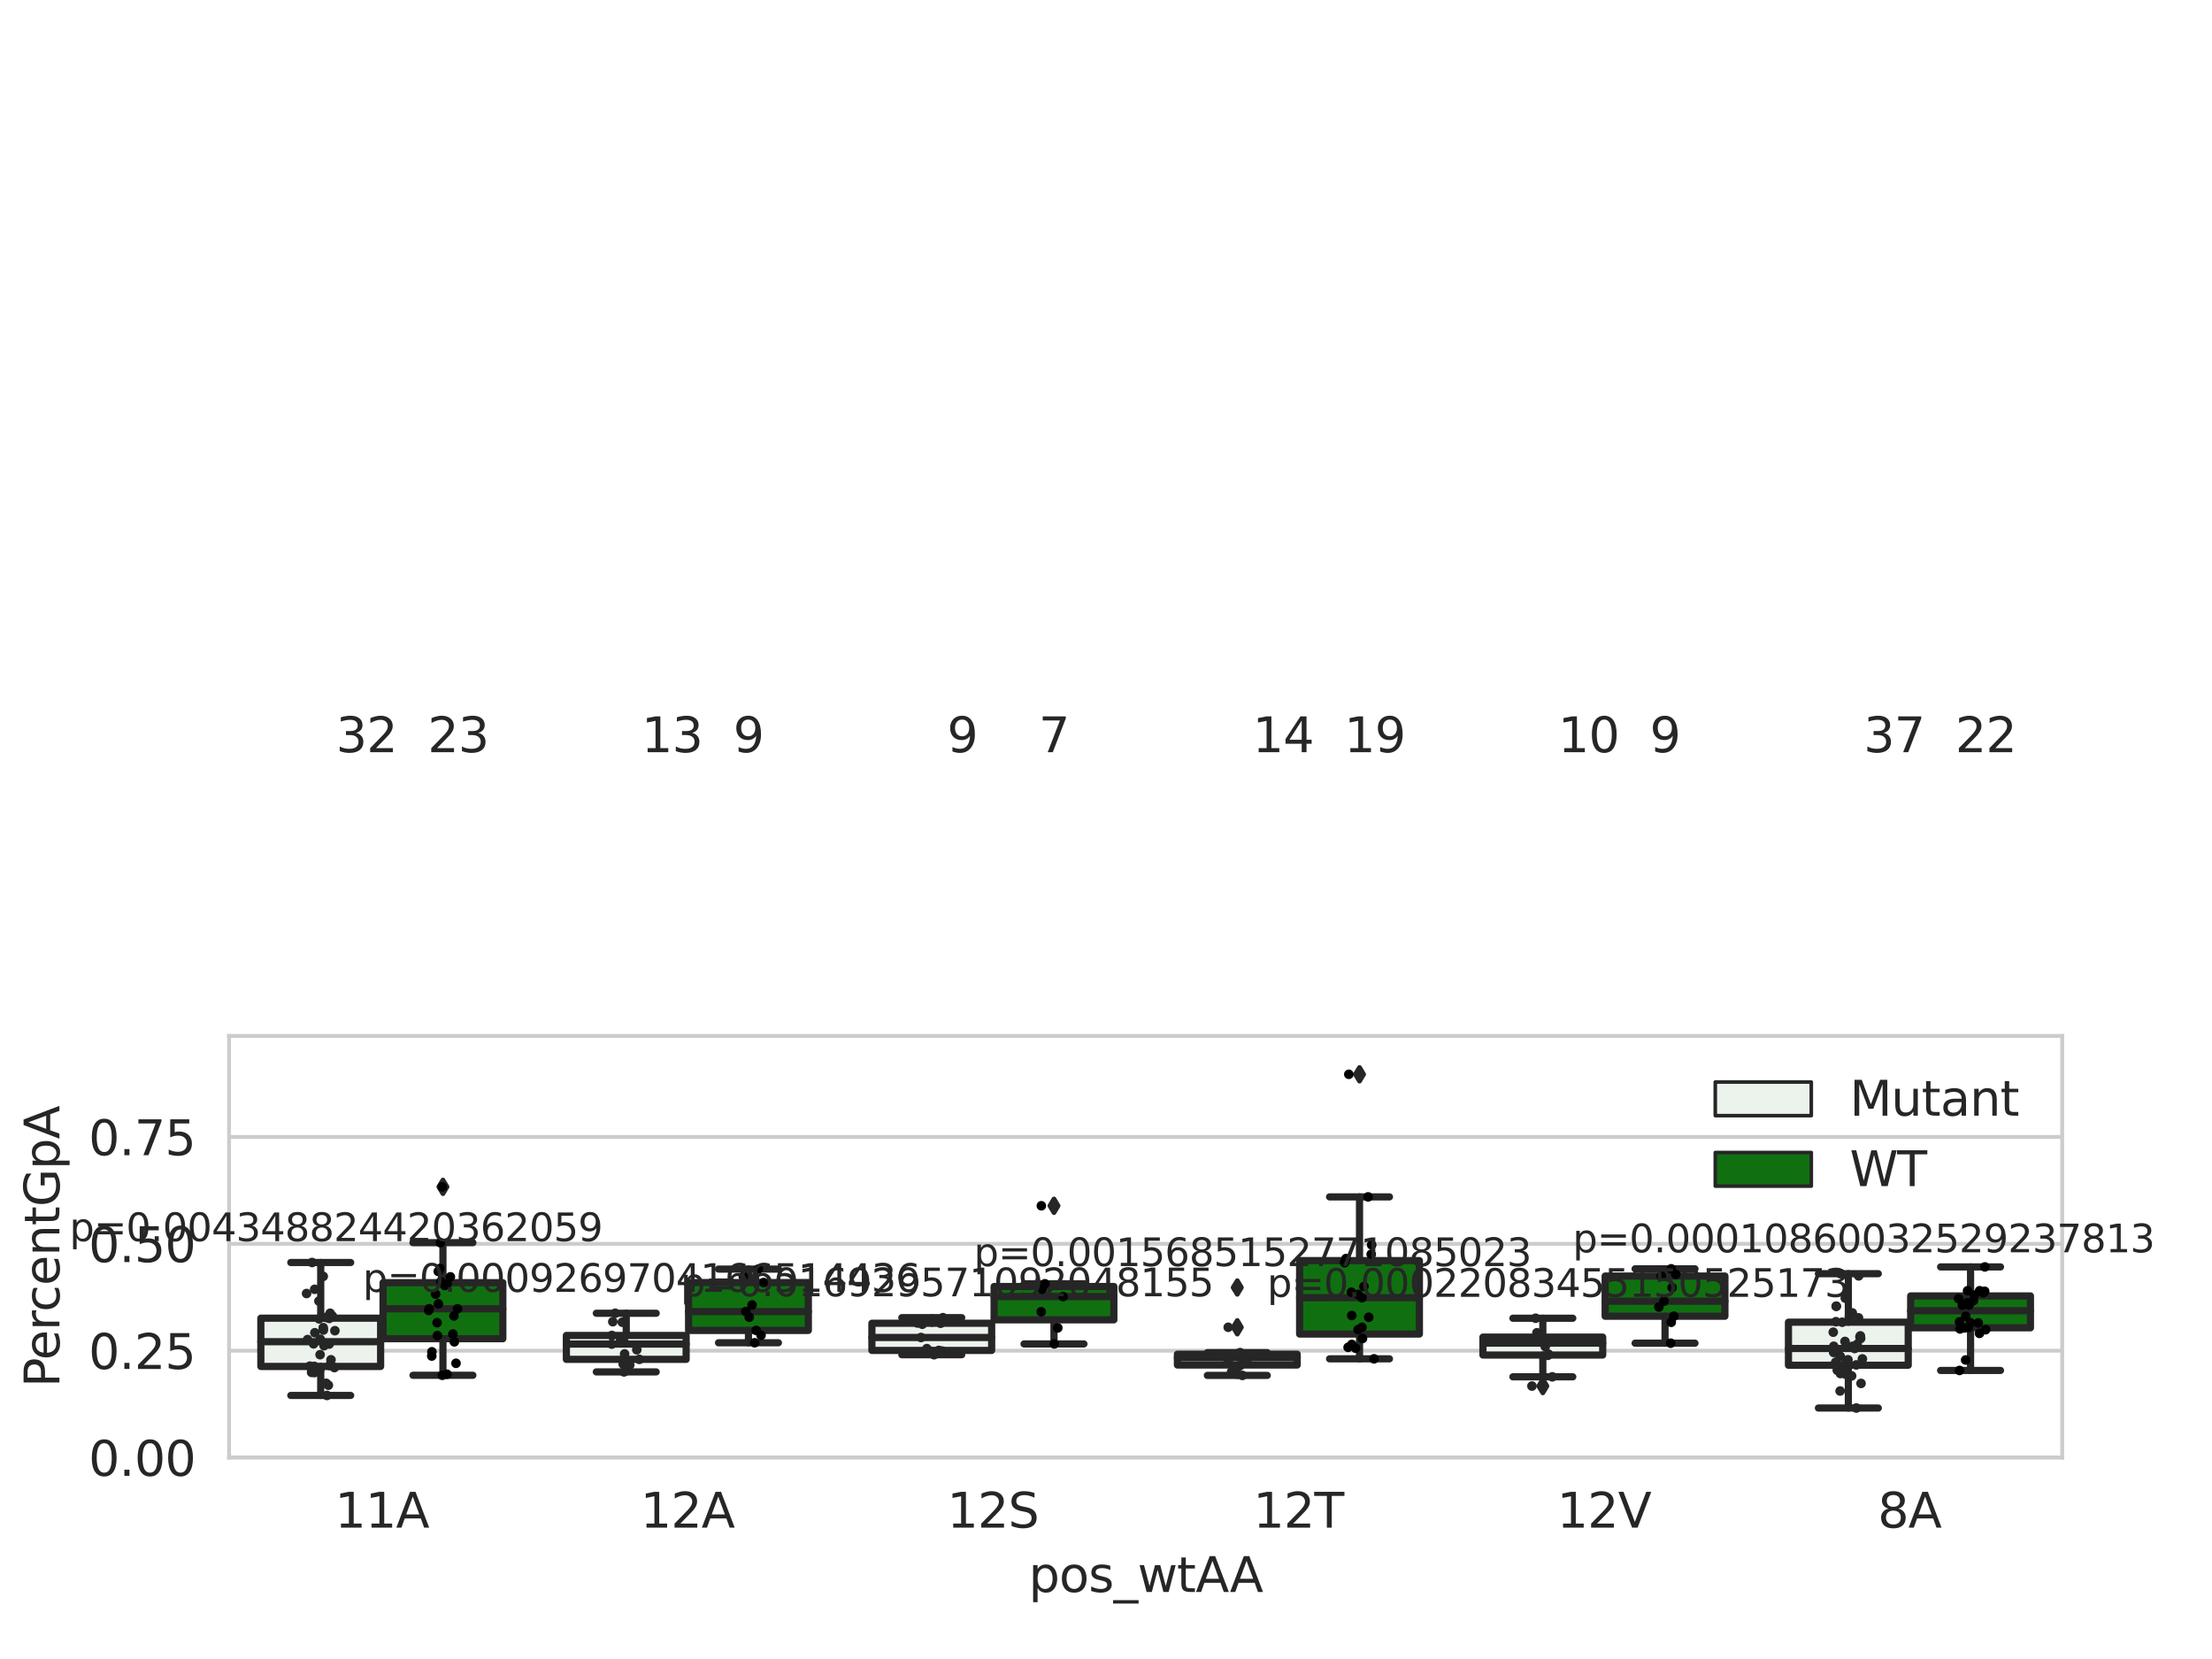 <?xml version="1.0" encoding="utf-8" standalone="no"?>
<!DOCTYPE svg PUBLIC "-//W3C//DTD SVG 1.1//EN"
  "http://www.w3.org/Graphics/SVG/1.1/DTD/svg11.dtd">
<svg xmlns:xlink="http://www.w3.org/1999/xlink" width="460.8pt" height="345.6pt" viewBox="0 0 460.8 345.6" xmlns="http://www.w3.org/2000/svg" version="1.1">
 <defs>
  <style type="text/css">*{stroke-linejoin: round; stroke-linecap: butt}</style>
 </defs>
 <g id="figure_1">
  <g id="patch_1">
   <path d="M 0 345.6 
L 460.8 345.6 
L 460.8 0 
L 0 0 
z
" style="fill: #ffffff"/>
  </g>
  <g id="axes_1">
   <g id="patch_2">
    <path d="M 47.72 303.64 
L 429.597 303.64 
L 429.597 215.812 
L 47.72 215.812 
z
" style="fill: #ffffff"/>
   </g>
   <g id="matplotlib.axis_1">
    <g id="xtick_1">
     <g id="text_1">
      <!-- 11A -->
      <g style="fill: #262626" transform="translate(69.76 318.238) scale(0.1 -0.1)">
       <defs>
        <path id="DejaVuSans-31" d="M 794 531 
L 1825 531 
L 1825 4091 
L 703 3866 
L 703 4441 
L 1819 4666 
L 2450 4666 
L 2450 531 
L 3481 531 
L 3481 0 
L 794 0 
L 794 531 
z
" transform="scale(0.016)"/>
        <path id="DejaVuSans-41" d="M 2188 4044 
L 1331 1722 
L 3047 1722 
L 2188 4044 
z
M 1831 4666 
L 2547 4666 
L 4325 0 
L 3669 0 
L 3244 1197 
L 1141 1197 
L 716 0 
L 50 0 
L 1831 4666 
z
" transform="scale(0.016)"/>
       </defs>
       <use xlink:href="#DejaVuSans-31"/>
       <use xlink:href="#DejaVuSans-31" x="63.623"/>
       <use xlink:href="#DejaVuSans-41" x="127.246"/>
      </g>
     </g>
    </g>
    <g id="xtick_2">
     <g id="text_2">
      <!-- 12A -->
      <g style="fill: #262626" transform="translate(133.407 318.238) scale(0.1 -0.1)">
       <defs>
        <path id="DejaVuSans-32" d="M 1228 531 
L 3431 531 
L 3431 0 
L 469 0 
L 469 531 
Q 828 903 1448 1529 
Q 2069 2156 2228 2338 
Q 2531 2678 2651 2914 
Q 2772 3150 2772 3378 
Q 2772 3750 2511 3984 
Q 2250 4219 1831 4219 
Q 1534 4219 1204 4116 
Q 875 4013 500 3803 
L 500 4441 
Q 881 4594 1212 4672 
Q 1544 4750 1819 4750 
Q 2544 4750 2975 4387 
Q 3406 4025 3406 3419 
Q 3406 3131 3298 2873 
Q 3191 2616 2906 2266 
Q 2828 2175 2409 1742 
Q 1991 1309 1228 531 
z
" transform="scale(0.016)"/>
       </defs>
       <use xlink:href="#DejaVuSans-31"/>
       <use xlink:href="#DejaVuSans-32" x="63.623"/>
       <use xlink:href="#DejaVuSans-41" x="127.246"/>
      </g>
     </g>
    </g>
    <g id="xtick_3">
     <g id="text_3">
      <!-- 12S -->
      <g style="fill: #262626" transform="translate(197.299 318.238) scale(0.1 -0.1)">
       <defs>
        <path id="DejaVuSans-53" d="M 3425 4513 
L 3425 3897 
Q 3066 4069 2747 4153 
Q 2428 4238 2131 4238 
Q 1616 4238 1336 4038 
Q 1056 3838 1056 3469 
Q 1056 3159 1242 3001 
Q 1428 2844 1947 2747 
L 2328 2669 
Q 3034 2534 3370 2195 
Q 3706 1856 3706 1288 
Q 3706 609 3251 259 
Q 2797 -91 1919 -91 
Q 1588 -91 1214 -16 
Q 841 59 441 206 
L 441 856 
Q 825 641 1194 531 
Q 1563 422 1919 422 
Q 2459 422 2753 634 
Q 3047 847 3047 1241 
Q 3047 1584 2836 1778 
Q 2625 1972 2144 2069 
L 1759 2144 
Q 1053 2284 737 2584 
Q 422 2884 422 3419 
Q 422 4038 858 4394 
Q 1294 4750 2059 4750 
Q 2388 4750 2728 4690 
Q 3069 4631 3425 4513 
z
" transform="scale(0.016)"/>
       </defs>
       <use xlink:href="#DejaVuSans-31"/>
       <use xlink:href="#DejaVuSans-32" x="63.623"/>
       <use xlink:href="#DejaVuSans-53" x="127.246"/>
      </g>
     </g>
    </g>
    <g id="xtick_4">
     <g id="text_4">
      <!-- 12T -->
      <g style="fill: #262626" transform="translate(261.065 318.238) scale(0.1 -0.1)">
       <defs>
        <path id="DejaVuSans-54" d="M -19 4666 
L 3928 4666 
L 3928 4134 
L 2272 4134 
L 2272 0 
L 1638 0 
L 1638 4134 
L -19 4134 
L -19 4666 
z
" transform="scale(0.016)"/>
       </defs>
       <use xlink:href="#DejaVuSans-31"/>
       <use xlink:href="#DejaVuSans-32" x="63.623"/>
       <use xlink:href="#DejaVuSans-54" x="127.246"/>
      </g>
     </g>
    </g>
    <g id="xtick_5">
     <g id="text_5">
      <!-- 12V -->
      <g style="fill: #262626" transform="translate(324.345 318.238) scale(0.1 -0.1)">
       <defs>
        <path id="DejaVuSans-56" d="M 1831 0 
L 50 4666 
L 709 4666 
L 2188 738 
L 3669 4666 
L 4325 4666 
L 2547 0 
L 1831 0 
z
" transform="scale(0.016)"/>
       </defs>
       <use xlink:href="#DejaVuSans-31"/>
       <use xlink:href="#DejaVuSans-32" x="63.623"/>
       <use xlink:href="#DejaVuSans-56" x="127.246"/>
      </g>
     </g>
    </g>
    <g id="xtick_6">
     <g id="text_6">
      <!-- 8A -->
      <g style="fill: #262626" transform="translate(391.173 318.238) scale(0.1 -0.1)">
       <defs>
        <path id="DejaVuSans-38" d="M 2034 2216 
Q 1584 2216 1326 1975 
Q 1069 1734 1069 1313 
Q 1069 891 1326 650 
Q 1584 409 2034 409 
Q 2484 409 2743 651 
Q 3003 894 3003 1313 
Q 3003 1734 2745 1975 
Q 2488 2216 2034 2216 
z
M 1403 2484 
Q 997 2584 770 2862 
Q 544 3141 544 3541 
Q 544 4100 942 4425 
Q 1341 4750 2034 4750 
Q 2731 4750 3128 4425 
Q 3525 4100 3525 3541 
Q 3525 3141 3298 2862 
Q 3072 2584 2669 2484 
Q 3125 2378 3379 2068 
Q 3634 1759 3634 1313 
Q 3634 634 3220 271 
Q 2806 -91 2034 -91 
Q 1263 -91 848 271 
Q 434 634 434 1313 
Q 434 1759 690 2068 
Q 947 2378 1403 2484 
z
M 1172 3481 
Q 1172 3119 1398 2916 
Q 1625 2713 2034 2713 
Q 2441 2713 2670 2916 
Q 2900 3119 2900 3481 
Q 2900 3844 2670 4047 
Q 2441 4250 2034 4250 
Q 1625 4250 1398 4047 
Q 1172 3844 1172 3481 
z
" transform="scale(0.016)"/>
       </defs>
       <use xlink:href="#DejaVuSans-38"/>
       <use xlink:href="#DejaVuSans-41" x="63.623"/>
      </g>
     </g>
    </g>
    <g id="text_7">
     <!-- pos_wtAA -->
     <g style="fill: #262626" transform="translate(214.293 331.638) scale(0.1 -0.1)">
      <defs>
       <path id="DejaVuSans-70" d="M 1159 525 
L 1159 -1331 
L 581 -1331 
L 581 3500 
L 1159 3500 
L 1159 2969 
Q 1341 3281 1617 3432 
Q 1894 3584 2278 3584 
Q 2916 3584 3314 3078 
Q 3713 2572 3713 1747 
Q 3713 922 3314 415 
Q 2916 -91 2278 -91 
Q 1894 -91 1617 61 
Q 1341 213 1159 525 
z
M 3116 1747 
Q 3116 2381 2855 2742 
Q 2594 3103 2138 3103 
Q 1681 3103 1420 2742 
Q 1159 2381 1159 1747 
Q 1159 1113 1420 752 
Q 1681 391 2138 391 
Q 2594 391 2855 752 
Q 3116 1113 3116 1747 
z
" transform="scale(0.016)"/>
       <path id="DejaVuSans-6f" d="M 1959 3097 
Q 1497 3097 1228 2736 
Q 959 2375 959 1747 
Q 959 1119 1226 758 
Q 1494 397 1959 397 
Q 2419 397 2687 759 
Q 2956 1122 2956 1747 
Q 2956 2369 2687 2733 
Q 2419 3097 1959 3097 
z
M 1959 3584 
Q 2709 3584 3137 3096 
Q 3566 2609 3566 1747 
Q 3566 888 3137 398 
Q 2709 -91 1959 -91 
Q 1206 -91 779 398 
Q 353 888 353 1747 
Q 353 2609 779 3096 
Q 1206 3584 1959 3584 
z
" transform="scale(0.016)"/>
       <path id="DejaVuSans-73" d="M 2834 3397 
L 2834 2853 
Q 2591 2978 2328 3040 
Q 2066 3103 1784 3103 
Q 1356 3103 1142 2972 
Q 928 2841 928 2578 
Q 928 2378 1081 2264 
Q 1234 2150 1697 2047 
L 1894 2003 
Q 2506 1872 2764 1633 
Q 3022 1394 3022 966 
Q 3022 478 2636 193 
Q 2250 -91 1575 -91 
Q 1294 -91 989 -36 
Q 684 19 347 128 
L 347 722 
Q 666 556 975 473 
Q 1284 391 1588 391 
Q 1994 391 2212 530 
Q 2431 669 2431 922 
Q 2431 1156 2273 1281 
Q 2116 1406 1581 1522 
L 1381 1569 
Q 847 1681 609 1914 
Q 372 2147 372 2553 
Q 372 3047 722 3315 
Q 1072 3584 1716 3584 
Q 2034 3584 2315 3537 
Q 2597 3491 2834 3397 
z
" transform="scale(0.016)"/>
       <path id="DejaVuSans-5f" d="M 3263 -1063 
L 3263 -1509 
L -63 -1509 
L -63 -1063 
L 3263 -1063 
z
" transform="scale(0.016)"/>
       <path id="DejaVuSans-77" d="M 269 3500 
L 844 3500 
L 1563 769 
L 2278 3500 
L 2956 3500 
L 3675 769 
L 4391 3500 
L 4966 3500 
L 4050 0 
L 3372 0 
L 2619 2869 
L 1863 0 
L 1184 0 
L 269 3500 
z
" transform="scale(0.016)"/>
       <path id="DejaVuSans-74" d="M 1172 4494 
L 1172 3500 
L 2356 3500 
L 2356 3053 
L 1172 3053 
L 1172 1153 
Q 1172 725 1289 603 
Q 1406 481 1766 481 
L 2356 481 
L 2356 0 
L 1766 0 
Q 1100 0 847 248 
Q 594 497 594 1153 
L 594 3053 
L 172 3053 
L 172 3500 
L 594 3500 
L 594 4494 
L 1172 4494 
z
" transform="scale(0.016)"/>
      </defs>
      <use xlink:href="#DejaVuSans-70"/>
      <use xlink:href="#DejaVuSans-6f" x="63.477"/>
      <use xlink:href="#DejaVuSans-73" x="124.658"/>
      <use xlink:href="#DejaVuSans-5f" x="176.758"/>
      <use xlink:href="#DejaVuSans-77" x="226.758"/>
      <use xlink:href="#DejaVuSans-74" x="308.545"/>
      <use xlink:href="#DejaVuSans-41" x="347.754"/>
      <use xlink:href="#DejaVuSans-41" x="418.912"/>
     </g>
    </g>
   </g>
   <g id="matplotlib.axis_2">
    <g id="ytick_1">
     <g id="line2d_1">
      <path d="M 47.72 303.64 
L 429.597 303.64 
" clip-path="url(#pa7006a9d07)" style="fill: none; stroke: #cccccc; stroke-width: 0.8; stroke-linecap: round"/>
     </g>
     <g id="text_8">
      <!-- 0.00 -->
      <g style="fill: #262626" transform="translate(18.454 307.439) scale(0.1 -0.1)">
       <defs>
        <path id="DejaVuSans-30" d="M 2034 4250 
Q 1547 4250 1301 3770 
Q 1056 3291 1056 2328 
Q 1056 1369 1301 889 
Q 1547 409 2034 409 
Q 2525 409 2770 889 
Q 3016 1369 3016 2328 
Q 3016 3291 2770 3770 
Q 2525 4250 2034 4250 
z
M 2034 4750 
Q 2819 4750 3233 4129 
Q 3647 3509 3647 2328 
Q 3647 1150 3233 529 
Q 2819 -91 2034 -91 
Q 1250 -91 836 529 
Q 422 1150 422 2328 
Q 422 3509 836 4129 
Q 1250 4750 2034 4750 
z
" transform="scale(0.016)"/>
        <path id="DejaVuSans-2e" d="M 684 794 
L 1344 794 
L 1344 0 
L 684 0 
L 684 794 
z
" transform="scale(0.016)"/>
       </defs>
       <use xlink:href="#DejaVuSans-30"/>
       <use xlink:href="#DejaVuSans-2e" x="63.623"/>
       <use xlink:href="#DejaVuSans-30" x="95.41"/>
       <use xlink:href="#DejaVuSans-30" x="159.033"/>
      </g>
     </g>
    </g>
    <g id="ytick_2">
     <g id="line2d_2">
      <path d="M 47.72 281.376 
L 429.597 281.376 
" clip-path="url(#pa7006a9d07)" style="fill: none; stroke: #cccccc; stroke-width: 0.8; stroke-linecap: round"/>
     </g>
     <g id="text_9">
      <!-- 0.25 -->
      <g style="fill: #262626" transform="translate(18.454 285.176) scale(0.1 -0.1)">
       <defs>
        <path id="DejaVuSans-35" d="M 691 4666 
L 3169 4666 
L 3169 4134 
L 1269 4134 
L 1269 2991 
Q 1406 3038 1543 3061 
Q 1681 3084 1819 3084 
Q 2600 3084 3056 2656 
Q 3513 2228 3513 1497 
Q 3513 744 3044 326 
Q 2575 -91 1722 -91 
Q 1428 -91 1123 -41 
Q 819 9 494 109 
L 494 744 
Q 775 591 1075 516 
Q 1375 441 1709 441 
Q 2250 441 2565 725 
Q 2881 1009 2881 1497 
Q 2881 1984 2565 2268 
Q 2250 2553 1709 2553 
Q 1456 2553 1204 2497 
Q 953 2441 691 2322 
L 691 4666 
z
" transform="scale(0.016)"/>
       </defs>
       <use xlink:href="#DejaVuSans-30"/>
       <use xlink:href="#DejaVuSans-2e" x="63.623"/>
       <use xlink:href="#DejaVuSans-32" x="95.41"/>
       <use xlink:href="#DejaVuSans-35" x="159.033"/>
      </g>
     </g>
    </g>
    <g id="ytick_3">
     <g id="line2d_3">
      <path d="M 47.72 259.113 
L 429.597 259.113 
" clip-path="url(#pa7006a9d07)" style="fill: none; stroke: #cccccc; stroke-width: 0.8; stroke-linecap: round"/>
     </g>
     <g id="text_10">
      <!-- 0.50 -->
      <g style="fill: #262626" transform="translate(18.454 262.912) scale(0.1 -0.1)">
       <use xlink:href="#DejaVuSans-30"/>
       <use xlink:href="#DejaVuSans-2e" x="63.623"/>
       <use xlink:href="#DejaVuSans-35" x="95.41"/>
       <use xlink:href="#DejaVuSans-30" x="159.033"/>
      </g>
     </g>
    </g>
    <g id="ytick_4">
     <g id="line2d_4">
      <path d="M 47.72 236.849 
L 429.597 236.849 
" clip-path="url(#pa7006a9d07)" style="fill: none; stroke: #cccccc; stroke-width: 0.8; stroke-linecap: round"/>
     </g>
     <g id="text_11">
      <!-- 0.75 -->
      <g style="fill: #262626" transform="translate(18.454 240.648) scale(0.1 -0.1)">
       <defs>
        <path id="DejaVuSans-37" d="M 525 4666 
L 3525 4666 
L 3525 4397 
L 1831 0 
L 1172 0 
L 2766 4134 
L 525 4134 
L 525 4666 
z
" transform="scale(0.016)"/>
       </defs>
       <use xlink:href="#DejaVuSans-30"/>
       <use xlink:href="#DejaVuSans-2e" x="63.623"/>
       <use xlink:href="#DejaVuSans-37" x="95.41"/>
       <use xlink:href="#DejaVuSans-35" x="159.033"/>
      </g>
     </g>
    </g>
    <g id="text_12">
     <!-- PercentGpA -->
     <g style="fill: #262626" transform="translate(12.375 289.002) rotate(-90) scale(0.1 -0.1)">
      <defs>
       <path id="DejaVuSans-50" d="M 1259 4147 
L 1259 2394 
L 2053 2394 
Q 2494 2394 2734 2622 
Q 2975 2850 2975 3272 
Q 2975 3691 2734 3919 
Q 2494 4147 2053 4147 
L 1259 4147 
z
M 628 4666 
L 2053 4666 
Q 2838 4666 3239 4311 
Q 3641 3956 3641 3272 
Q 3641 2581 3239 2228 
Q 2838 1875 2053 1875 
L 1259 1875 
L 1259 0 
L 628 0 
L 628 4666 
z
" transform="scale(0.016)"/>
       <path id="DejaVuSans-65" d="M 3597 1894 
L 3597 1613 
L 953 1613 
Q 991 1019 1311 708 
Q 1631 397 2203 397 
Q 2534 397 2845 478 
Q 3156 559 3463 722 
L 3463 178 
Q 3153 47 2828 -22 
Q 2503 -91 2169 -91 
Q 1331 -91 842 396 
Q 353 884 353 1716 
Q 353 2575 817 3079 
Q 1281 3584 2069 3584 
Q 2775 3584 3186 3129 
Q 3597 2675 3597 1894 
z
M 3022 2063 
Q 3016 2534 2758 2815 
Q 2500 3097 2075 3097 
Q 1594 3097 1305 2825 
Q 1016 2553 972 2059 
L 3022 2063 
z
" transform="scale(0.016)"/>
       <path id="DejaVuSans-72" d="M 2631 2963 
Q 2534 3019 2420 3045 
Q 2306 3072 2169 3072 
Q 1681 3072 1420 2755 
Q 1159 2438 1159 1844 
L 1159 0 
L 581 0 
L 581 3500 
L 1159 3500 
L 1159 2956 
Q 1341 3275 1631 3429 
Q 1922 3584 2338 3584 
Q 2397 3584 2469 3576 
Q 2541 3569 2628 3553 
L 2631 2963 
z
" transform="scale(0.016)"/>
       <path id="DejaVuSans-63" d="M 3122 3366 
L 3122 2828 
Q 2878 2963 2633 3030 
Q 2388 3097 2138 3097 
Q 1578 3097 1268 2742 
Q 959 2388 959 1747 
Q 959 1106 1268 751 
Q 1578 397 2138 397 
Q 2388 397 2633 464 
Q 2878 531 3122 666 
L 3122 134 
Q 2881 22 2623 -34 
Q 2366 -91 2075 -91 
Q 1284 -91 818 406 
Q 353 903 353 1747 
Q 353 2603 823 3093 
Q 1294 3584 2113 3584 
Q 2378 3584 2631 3529 
Q 2884 3475 3122 3366 
z
" transform="scale(0.016)"/>
       <path id="DejaVuSans-6e" d="M 3513 2113 
L 3513 0 
L 2938 0 
L 2938 2094 
Q 2938 2591 2744 2837 
Q 2550 3084 2163 3084 
Q 1697 3084 1428 2787 
Q 1159 2491 1159 1978 
L 1159 0 
L 581 0 
L 581 3500 
L 1159 3500 
L 1159 2956 
Q 1366 3272 1645 3428 
Q 1925 3584 2291 3584 
Q 2894 3584 3203 3211 
Q 3513 2838 3513 2113 
z
" transform="scale(0.016)"/>
       <path id="DejaVuSans-47" d="M 3809 666 
L 3809 1919 
L 2778 1919 
L 2778 2438 
L 4434 2438 
L 4434 434 
Q 4069 175 3628 42 
Q 3188 -91 2688 -91 
Q 1594 -91 976 548 
Q 359 1188 359 2328 
Q 359 3472 976 4111 
Q 1594 4750 2688 4750 
Q 3144 4750 3555 4637 
Q 3966 4525 4313 4306 
L 4313 3634 
Q 3963 3931 3569 4081 
Q 3175 4231 2741 4231 
Q 1884 4231 1454 3753 
Q 1025 3275 1025 2328 
Q 1025 1384 1454 906 
Q 1884 428 2741 428 
Q 3075 428 3337 486 
Q 3600 544 3809 666 
z
" transform="scale(0.016)"/>
      </defs>
      <use xlink:href="#DejaVuSans-50"/>
      <use xlink:href="#DejaVuSans-65" x="56.678"/>
      <use xlink:href="#DejaVuSans-72" x="118.201"/>
      <use xlink:href="#DejaVuSans-63" x="157.064"/>
      <use xlink:href="#DejaVuSans-65" x="212.045"/>
      <use xlink:href="#DejaVuSans-6e" x="273.568"/>
      <use xlink:href="#DejaVuSans-74" x="336.947"/>
      <use xlink:href="#DejaVuSans-47" x="376.156"/>
      <use xlink:href="#DejaVuSans-70" x="453.646"/>
      <use xlink:href="#DejaVuSans-41" x="517.123"/>
     </g>
    </g>
   </g>
   <g id="patch_3">
    <path d="M 54.339 284.658 
L 79.289 284.658 
L 79.289 274.6 
L 54.339 274.6 
L 54.339 284.658 
z
" clip-path="url(#pa7006a9d07)" style="fill: #ecf2ec; stroke: #262626; stroke-width: 1.5; stroke-linejoin: miter"/>
   </g>
   <g id="patch_4">
    <path d="M 79.798 278.879 
L 104.747 278.879 
L 104.747 267.203 
L 79.798 267.203 
L 79.798 278.879 
z
" clip-path="url(#pa7006a9d07)" style="fill: #107010; stroke: #262626; stroke-width: 1.5; stroke-linejoin: miter"/>
   </g>
   <g id="patch_5">
    <path d="M 117.985 283.182 
L 142.935 283.182 
L 142.935 278.197 
L 117.985 278.197 
L 117.985 283.182 
z
" clip-path="url(#pa7006a9d07)" style="fill: #ecf2ec; stroke: #262626; stroke-width: 1.5; stroke-linejoin: miter"/>
   </g>
   <g id="patch_6">
    <path d="M 143.444 277.15 
L 168.393 277.15 
L 168.393 267.173 
L 143.444 267.173 
L 143.444 277.15 
z
" clip-path="url(#pa7006a9d07)" style="fill: #107010; stroke: #262626; stroke-width: 1.5; stroke-linejoin: miter"/>
   </g>
   <g id="patch_7">
    <path d="M 181.632 281.318 
L 206.581 281.318 
L 206.581 275.66 
L 181.632 275.66 
L 181.632 281.318 
z
" clip-path="url(#pa7006a9d07)" style="fill: #ecf2ec; stroke: #262626; stroke-width: 1.5; stroke-linejoin: miter"/>
   </g>
   <g id="patch_8">
    <path d="M 207.09 274.942 
L 232.039 274.942 
L 232.039 267.999 
L 207.09 267.999 
L 207.09 274.942 
z
" clip-path="url(#pa7006a9d07)" style="fill: #107010; stroke: #262626; stroke-width: 1.5; stroke-linejoin: miter"/>
   </g>
   <g id="patch_9">
    <path d="M 245.278 284.359 
L 270.227 284.359 
L 270.227 282.104 
L 245.278 282.104 
L 245.278 284.359 
z
" clip-path="url(#pa7006a9d07)" style="fill: #ecf2ec; stroke: #262626; stroke-width: 1.5; stroke-linejoin: miter"/>
   </g>
   <g id="patch_10">
    <path d="M 270.736 277.908 
L 295.686 277.908 
L 295.686 262.612 
L 270.736 262.612 
L 270.736 277.908 
z
" clip-path="url(#pa7006a9d07)" style="fill: #107010; stroke: #262626; stroke-width: 1.5; stroke-linejoin: miter"/>
   </g>
   <g id="patch_11">
    <path d="M 308.924 282.278 
L 333.873 282.278 
L 333.873 278.544 
L 308.924 278.544 
L 308.924 282.278 
z
" clip-path="url(#pa7006a9d07)" style="fill: #ecf2ec; stroke: #262626; stroke-width: 1.5; stroke-linejoin: miter"/>
   </g>
   <g id="patch_12">
    <path d="M 334.383 274.199 
L 359.332 274.199 
L 359.332 265.824 
L 334.383 265.824 
L 334.383 274.199 
z
" clip-path="url(#pa7006a9d07)" style="fill: #107010; stroke: #262626; stroke-width: 1.5; stroke-linejoin: miter"/>
   </g>
   <g id="patch_13">
    <path d="M 372.57 284.402 
L 397.52 284.402 
L 397.52 275.439 
L 372.57 275.439 
L 372.57 284.402 
z
" clip-path="url(#pa7006a9d07)" style="fill: #ecf2ec; stroke: #262626; stroke-width: 1.5; stroke-linejoin: miter"/>
   </g>
   <g id="patch_14">
    <path d="M 398.029 276.608 
L 422.978 276.608 
L 422.978 269.963 
L 398.029 269.963 
L 398.029 276.608 
z
" clip-path="url(#pa7006a9d07)" style="fill: #107010; stroke: #262626; stroke-width: 1.5; stroke-linejoin: miter"/>
   </g>
   <g id="patch_15">
    <path d="M 79.543 303.64 
L 79.543 303.64 
L 79.543 303.64 
L 79.543 303.64 
z
" clip-path="url(#pa7006a9d07)" style="fill: #ecf2ec; stroke: #262626; stroke-width: 0.75; stroke-linejoin: miter"/>
   </g>
   <g id="patch_16">
    <path d="M 79.543 303.64 
L 79.543 303.64 
L 79.543 303.64 
L 79.543 303.64 
z
" clip-path="url(#pa7006a9d07)" style="fill: #107010; stroke: #262626; stroke-width: 0.75; stroke-linejoin: miter"/>
   </g>
   <g id="PathCollection_1"/>
   <g id="PathCollection_2"/>
   <g id="line2d_5">
    <path d="M 66.814 284.658 
L 66.814 290.694 
" clip-path="url(#pa7006a9d07)" style="fill: none; stroke: #262626; stroke-width: 1.5; stroke-linecap: round"/>
   </g>
   <g id="line2d_6">
    <path d="M 66.814 274.6 
L 66.814 263.002 
" clip-path="url(#pa7006a9d07)" style="fill: none; stroke: #262626; stroke-width: 1.5; stroke-linecap: round"/>
   </g>
   <g id="line2d_7">
    <path d="M 60.577 290.694 
L 73.051 290.694 
" clip-path="url(#pa7006a9d07)" style="fill: none; stroke: #262626; stroke-width: 1.5; stroke-linecap: round"/>
   </g>
   <g id="line2d_8">
    <path d="M 60.577 263.002 
L 73.051 263.002 
" clip-path="url(#pa7006a9d07)" style="fill: none; stroke: #262626; stroke-width: 1.5; stroke-linecap: round"/>
   </g>
   <g id="line2d_9"/>
   <g id="line2d_10">
    <path d="M 92.272 278.879 
L 92.272 286.496 
" clip-path="url(#pa7006a9d07)" style="fill: none; stroke: #262626; stroke-width: 1.5; stroke-linecap: round"/>
   </g>
   <g id="line2d_11">
    <path d="M 92.272 267.203 
L 92.272 258.876 
" clip-path="url(#pa7006a9d07)" style="fill: none; stroke: #262626; stroke-width: 1.5; stroke-linecap: round"/>
   </g>
   <g id="line2d_12">
    <path d="M 86.035 286.496 
L 98.51 286.496 
" clip-path="url(#pa7006a9d07)" style="fill: none; stroke: #262626; stroke-width: 1.5; stroke-linecap: round"/>
   </g>
   <g id="line2d_13">
    <path d="M 86.035 258.876 
L 98.51 258.876 
" clip-path="url(#pa7006a9d07)" style="fill: none; stroke: #262626; stroke-width: 1.5; stroke-linecap: round"/>
   </g>
   <g id="line2d_14">
    <defs>
     <path id="ma239220eea" d="M -0 1.414 
L 0.849 0 
L 0 -1.414 
L -0.849 -0 
z
" style="stroke: #262626; stroke-linejoin: miter"/>
    </defs>
    <g clip-path="url(#pa7006a9d07)">
     <use xlink:href="#ma239220eea" x="92.272" y="247.242" style="fill: #262626; stroke: #262626; stroke-linejoin: miter"/>
    </g>
   </g>
   <g id="line2d_15">
    <path d="M 130.46 283.182 
L 130.46 285.79 
" clip-path="url(#pa7006a9d07)" style="fill: none; stroke: #262626; stroke-width: 1.5; stroke-linecap: round"/>
   </g>
   <g id="line2d_16">
    <path d="M 130.46 278.197 
L 130.46 273.575 
" clip-path="url(#pa7006a9d07)" style="fill: none; stroke: #262626; stroke-width: 1.5; stroke-linecap: round"/>
   </g>
   <g id="line2d_17">
    <path d="M 124.223 285.79 
L 136.697 285.79 
" clip-path="url(#pa7006a9d07)" style="fill: none; stroke: #262626; stroke-width: 1.5; stroke-linecap: round"/>
   </g>
   <g id="line2d_18">
    <path d="M 124.223 273.575 
L 136.697 273.575 
" clip-path="url(#pa7006a9d07)" style="fill: none; stroke: #262626; stroke-width: 1.5; stroke-linecap: round"/>
   </g>
   <g id="line2d_19"/>
   <g id="line2d_20">
    <path d="M 155.919 277.15 
L 155.919 279.725 
" clip-path="url(#pa7006a9d07)" style="fill: none; stroke: #262626; stroke-width: 1.5; stroke-linecap: round"/>
   </g>
   <g id="line2d_21">
    <path d="M 155.919 267.173 
L 155.919 264.372 
" clip-path="url(#pa7006a9d07)" style="fill: none; stroke: #262626; stroke-width: 1.5; stroke-linecap: round"/>
   </g>
   <g id="line2d_22">
    <path d="M 149.681 279.725 
L 162.156 279.725 
" clip-path="url(#pa7006a9d07)" style="fill: none; stroke: #262626; stroke-width: 1.5; stroke-linecap: round"/>
   </g>
   <g id="line2d_23">
    <path d="M 149.681 264.372 
L 162.156 264.372 
" clip-path="url(#pa7006a9d07)" style="fill: none; stroke: #262626; stroke-width: 1.5; stroke-linecap: round"/>
   </g>
   <g id="line2d_24"/>
   <g id="line2d_25">
    <path d="M 194.106 281.318 
L 194.106 282.213 
" clip-path="url(#pa7006a9d07)" style="fill: none; stroke: #262626; stroke-width: 1.5; stroke-linecap: round"/>
   </g>
   <g id="line2d_26">
    <path d="M 194.106 275.66 
L 194.106 274.493 
" clip-path="url(#pa7006a9d07)" style="fill: none; stroke: #262626; stroke-width: 1.5; stroke-linecap: round"/>
   </g>
   <g id="line2d_27">
    <path d="M 187.869 282.213 
L 200.344 282.213 
" clip-path="url(#pa7006a9d07)" style="fill: none; stroke: #262626; stroke-width: 1.5; stroke-linecap: round"/>
   </g>
   <g id="line2d_28">
    <path d="M 187.869 274.493 
L 200.344 274.493 
" clip-path="url(#pa7006a9d07)" style="fill: none; stroke: #262626; stroke-width: 1.5; stroke-linecap: round"/>
   </g>
   <g id="line2d_29"/>
   <g id="line2d_30">
    <path d="M 219.565 274.942 
L 219.565 279.966 
" clip-path="url(#pa7006a9d07)" style="fill: none; stroke: #262626; stroke-width: 1.5; stroke-linecap: round"/>
   </g>
   <g id="line2d_31">
    <path d="M 219.565 267.999 
L 219.565 267.432 
" clip-path="url(#pa7006a9d07)" style="fill: none; stroke: #262626; stroke-width: 1.5; stroke-linecap: round"/>
   </g>
   <g id="line2d_32">
    <path d="M 213.327 279.966 
L 225.802 279.966 
" clip-path="url(#pa7006a9d07)" style="fill: none; stroke: #262626; stroke-width: 1.5; stroke-linecap: round"/>
   </g>
   <g id="line2d_33">
    <path d="M 213.327 267.432 
L 225.802 267.432 
" clip-path="url(#pa7006a9d07)" style="fill: none; stroke: #262626; stroke-width: 1.5; stroke-linecap: round"/>
   </g>
   <g id="line2d_34">
    <g clip-path="url(#pa7006a9d07)">
     <use xlink:href="#ma239220eea" x="219.565" y="251.186" style="fill: #262626; stroke: #262626; stroke-linejoin: miter"/>
    </g>
   </g>
   <g id="line2d_35">
    <path d="M 257.753 284.359 
L 257.753 286.523 
" clip-path="url(#pa7006a9d07)" style="fill: none; stroke: #262626; stroke-width: 1.5; stroke-linecap: round"/>
   </g>
   <g id="line2d_36">
    <path d="M 257.753 282.104 
L 257.753 281.774 
" clip-path="url(#pa7006a9d07)" style="fill: none; stroke: #262626; stroke-width: 1.5; stroke-linecap: round"/>
   </g>
   <g id="line2d_37">
    <path d="M 251.515 286.523 
L 263.99 286.523 
" clip-path="url(#pa7006a9d07)" style="fill: none; stroke: #262626; stroke-width: 1.5; stroke-linecap: round"/>
   </g>
   <g id="line2d_38">
    <path d="M 251.515 281.774 
L 263.99 281.774 
" clip-path="url(#pa7006a9d07)" style="fill: none; stroke: #262626; stroke-width: 1.5; stroke-linecap: round"/>
   </g>
   <g id="line2d_39">
    <g clip-path="url(#pa7006a9d07)">
     <use xlink:href="#ma239220eea" x="257.753" y="268.207" style="fill: #262626; stroke: #262626; stroke-linejoin: miter"/>
     <use xlink:href="#ma239220eea" x="257.753" y="276.497" style="fill: #262626; stroke: #262626; stroke-linejoin: miter"/>
    </g>
   </g>
   <g id="line2d_40">
    <path d="M 283.211 277.908 
L 283.211 283.071 
" clip-path="url(#pa7006a9d07)" style="fill: none; stroke: #262626; stroke-width: 1.5; stroke-linecap: round"/>
   </g>
   <g id="line2d_41">
    <path d="M 283.211 262.612 
L 283.211 249.334 
" clip-path="url(#pa7006a9d07)" style="fill: none; stroke: #262626; stroke-width: 1.5; stroke-linecap: round"/>
   </g>
   <g id="line2d_42">
    <path d="M 276.974 283.071 
L 289.448 283.071 
" clip-path="url(#pa7006a9d07)" style="fill: none; stroke: #262626; stroke-width: 1.5; stroke-linecap: round"/>
   </g>
   <g id="line2d_43">
    <path d="M 276.974 249.334 
L 289.448 249.334 
" clip-path="url(#pa7006a9d07)" style="fill: none; stroke: #262626; stroke-width: 1.5; stroke-linecap: round"/>
   </g>
   <g id="line2d_44">
    <g clip-path="url(#pa7006a9d07)">
     <use xlink:href="#ma239220eea" x="283.211" y="223.796" style="fill: #262626; stroke: #262626; stroke-linejoin: miter"/>
    </g>
   </g>
   <g id="line2d_45">
    <path d="M 321.399 282.278 
L 321.399 286.817 
" clip-path="url(#pa7006a9d07)" style="fill: none; stroke: #262626; stroke-width: 1.5; stroke-linecap: round"/>
   </g>
   <g id="line2d_46">
    <path d="M 321.399 278.544 
L 321.399 274.611 
" clip-path="url(#pa7006a9d07)" style="fill: none; stroke: #262626; stroke-width: 1.5; stroke-linecap: round"/>
   </g>
   <g id="line2d_47">
    <path d="M 315.161 286.817 
L 327.636 286.817 
" clip-path="url(#pa7006a9d07)" style="fill: none; stroke: #262626; stroke-width: 1.5; stroke-linecap: round"/>
   </g>
   <g id="line2d_48">
    <path d="M 315.161 274.611 
L 327.636 274.611 
" clip-path="url(#pa7006a9d07)" style="fill: none; stroke: #262626; stroke-width: 1.5; stroke-linecap: round"/>
   </g>
   <g id="line2d_49">
    <g clip-path="url(#pa7006a9d07)">
     <use xlink:href="#ma239220eea" x="321.399" y="288.738" style="fill: #262626; stroke: #262626; stroke-linejoin: miter"/>
    </g>
   </g>
   <g id="line2d_50">
    <path d="M 346.857 274.199 
L 346.857 279.809 
" clip-path="url(#pa7006a9d07)" style="fill: none; stroke: #262626; stroke-width: 1.5; stroke-linecap: round"/>
   </g>
   <g id="line2d_51">
    <path d="M 346.857 265.824 
L 346.857 264.318 
" clip-path="url(#pa7006a9d07)" style="fill: none; stroke: #262626; stroke-width: 1.5; stroke-linecap: round"/>
   </g>
   <g id="line2d_52">
    <path d="M 340.62 279.809 
L 353.095 279.809 
" clip-path="url(#pa7006a9d07)" style="fill: none; stroke: #262626; stroke-width: 1.5; stroke-linecap: round"/>
   </g>
   <g id="line2d_53">
    <path d="M 340.62 264.318 
L 353.095 264.318 
" clip-path="url(#pa7006a9d07)" style="fill: none; stroke: #262626; stroke-width: 1.5; stroke-linecap: round"/>
   </g>
   <g id="line2d_54"/>
   <g id="line2d_55">
    <path d="M 385.045 284.402 
L 385.045 293.317 
" clip-path="url(#pa7006a9d07)" style="fill: none; stroke: #262626; stroke-width: 1.5; stroke-linecap: round"/>
   </g>
   <g id="line2d_56">
    <path d="M 385.045 275.439 
L 385.045 265.332 
" clip-path="url(#pa7006a9d07)" style="fill: none; stroke: #262626; stroke-width: 1.5; stroke-linecap: round"/>
   </g>
   <g id="line2d_57">
    <path d="M 378.808 293.317 
L 391.282 293.317 
" clip-path="url(#pa7006a9d07)" style="fill: none; stroke: #262626; stroke-width: 1.5; stroke-linecap: round"/>
   </g>
   <g id="line2d_58">
    <path d="M 378.808 265.332 
L 391.282 265.332 
" clip-path="url(#pa7006a9d07)" style="fill: none; stroke: #262626; stroke-width: 1.5; stroke-linecap: round"/>
   </g>
   <g id="line2d_59"/>
   <g id="line2d_60">
    <path d="M 410.503 276.608 
L 410.503 285.49 
" clip-path="url(#pa7006a9d07)" style="fill: none; stroke: #262626; stroke-width: 1.5; stroke-linecap: round"/>
   </g>
   <g id="line2d_61">
    <path d="M 410.503 269.963 
L 410.503 263.922 
" clip-path="url(#pa7006a9d07)" style="fill: none; stroke: #262626; stroke-width: 1.5; stroke-linecap: round"/>
   </g>
   <g id="line2d_62">
    <path d="M 404.266 285.49 
L 416.741 285.49 
" clip-path="url(#pa7006a9d07)" style="fill: none; stroke: #262626; stroke-width: 1.5; stroke-linecap: round"/>
   </g>
   <g id="line2d_63">
    <path d="M 404.266 263.922 
L 416.741 263.922 
" clip-path="url(#pa7006a9d07)" style="fill: none; stroke: #262626; stroke-width: 1.5; stroke-linecap: round"/>
   </g>
   <g id="line2d_64"/>
   <g id="line2d_65">
    <path d="M 54.339 279.5 
L 79.289 279.5 
" clip-path="url(#pa7006a9d07)" style="fill: none; stroke: #262626; stroke-width: 1.5; stroke-linecap: round"/>
   </g>
   <g id="line2d_66">
    <path d="M 79.798 272.641 
L 104.747 272.641 
" clip-path="url(#pa7006a9d07)" style="fill: none; stroke: #262626; stroke-width: 1.5; stroke-linecap: round"/>
   </g>
   <g id="line2d_67">
    <path d="M 117.985 279.999 
L 142.935 279.999 
" clip-path="url(#pa7006a9d07)" style="fill: none; stroke: #262626; stroke-width: 1.5; stroke-linecap: round"/>
   </g>
   <g id="line2d_68">
    <path d="M 143.444 273.22 
L 168.393 273.22 
" clip-path="url(#pa7006a9d07)" style="fill: none; stroke: #262626; stroke-width: 1.5; stroke-linecap: round"/>
   </g>
   <g id="line2d_69">
    <path d="M 181.632 278.625 
L 206.581 278.625 
" clip-path="url(#pa7006a9d07)" style="fill: none; stroke: #262626; stroke-width: 1.5; stroke-linecap: round"/>
   </g>
   <g id="line2d_70">
    <path d="M 207.09 270.103 
L 232.039 270.103 
" clip-path="url(#pa7006a9d07)" style="fill: none; stroke: #262626; stroke-width: 1.5; stroke-linecap: round"/>
   </g>
   <g id="line2d_71">
    <path d="M 245.278 282.835 
L 270.227 282.835 
" clip-path="url(#pa7006a9d07)" style="fill: none; stroke: #262626; stroke-width: 1.5; stroke-linecap: round"/>
   </g>
   <g id="line2d_72">
    <path d="M 270.736 270.334 
L 295.686 270.334 
" clip-path="url(#pa7006a9d07)" style="fill: none; stroke: #262626; stroke-width: 1.5; stroke-linecap: round"/>
   </g>
   <g id="line2d_73">
    <path d="M 308.924 279.803 
L 333.873 279.803 
" clip-path="url(#pa7006a9d07)" style="fill: none; stroke: #262626; stroke-width: 1.5; stroke-linecap: round"/>
   </g>
   <g id="line2d_74">
    <path d="M 334.383 271.064 
L 359.332 271.064 
" clip-path="url(#pa7006a9d07)" style="fill: none; stroke: #262626; stroke-width: 1.5; stroke-linecap: round"/>
   </g>
   <g id="line2d_75">
    <path d="M 372.57 280.918 
L 397.52 280.918 
" clip-path="url(#pa7006a9d07)" style="fill: none; stroke: #262626; stroke-width: 1.5; stroke-linecap: round"/>
   </g>
   <g id="line2d_76">
    <path d="M 398.029 273.054 
L 422.978 273.054 
" clip-path="url(#pa7006a9d07)" style="fill: none; stroke: #262626; stroke-width: 1.5; stroke-linecap: round"/>
   </g>
   <g id="patch_17">
    <path d="M 47.72 303.64 
L 47.72 215.812 
" style="fill: none; stroke: #cccccc; stroke-width: 0.8; stroke-linejoin: miter; stroke-linecap: square"/>
   </g>
   <g id="patch_18">
    <path d="M 429.597 303.64 
L 429.597 215.812 
" style="fill: none; stroke: #cccccc; stroke-width: 0.8; stroke-linejoin: miter; stroke-linecap: square"/>
   </g>
   <g id="patch_19">
    <path d="M 47.72 303.64 
L 429.597 303.64 
" style="fill: none; stroke: #cccccc; stroke-width: 0.8; stroke-linejoin: miter; stroke-linecap: square"/>
   </g>
   <g id="patch_20">
    <path d="M 47.72 215.812 
L 429.597 215.812 
" style="fill: none; stroke: #cccccc; stroke-width: 0.8; stroke-linejoin: miter; stroke-linecap: square"/>
   </g>
   <g id="PathCollection_3">
    <defs>
     <path id="C0_0_0d7030176d" d="M 0 1 
C 0.265 1 0.52 0.895 0.707 0.707 
C 0.895 0.52 1 0.265 1 -0 
C 1 -0.265 0.895 -0.52 0.707 -0.707 
C 0.52 -0.895 0.265 -1 0 -1 
C -0.265 -1 -0.52 -0.895 -0.707 -0.707 
C -0.895 -0.52 -1 -0.265 -1 0 
C -1 0.265 -0.895 0.52 -0.707 0.707 
C -0.52 0.895 -0.265 1 0 1 
z
"/>
    </defs>
    <g clip-path="url(#pa7006a9d07)">
     <use xlink:href="#C0_0_0d7030176d" x="68.591" y="274.65" style="fill: #262626"/>
    </g>
    <g clip-path="url(#pa7006a9d07)">
     <use xlink:href="#C0_0_0d7030176d" x="66.477" y="274.741" style="fill: #262626"/>
    </g>
    <g clip-path="url(#pa7006a9d07)">
     <use xlink:href="#C0_0_0d7030176d" x="64.552" y="284.595" style="fill: #262626"/>
    </g>
    <g clip-path="url(#pa7006a9d07)">
     <use xlink:href="#C0_0_0d7030176d" x="67.335" y="265.894" style="fill: #262626"/>
    </g>
    <g clip-path="url(#pa7006a9d07)">
     <use xlink:href="#C0_0_0d7030176d" x="69.766" y="277.208" style="fill: #262626"/>
    </g>
    <g clip-path="url(#pa7006a9d07)">
     <use xlink:href="#C0_0_0d7030176d" x="66.722" y="278.982" style="fill: #262626"/>
    </g>
    <g clip-path="url(#pa7006a9d07)">
     <use xlink:href="#C0_0_0d7030176d" x="67.373" y="277.068" style="fill: #262626"/>
    </g>
    <g clip-path="url(#pa7006a9d07)">
     <use xlink:href="#C0_0_0d7030176d" x="67.875" y="274.449" style="fill: #262626"/>
    </g>
    <g clip-path="url(#pa7006a9d07)">
     <use xlink:href="#C0_0_0d7030176d" x="65.592" y="277.638" style="fill: #262626"/>
    </g>
    <g clip-path="url(#pa7006a9d07)">
     <use xlink:href="#C0_0_0d7030176d" x="69.244" y="274.17" style="fill: #262626"/>
    </g>
    <g clip-path="url(#pa7006a9d07)">
     <use xlink:href="#C0_0_0d7030176d" x="67.34" y="276.575" style="fill: #262626"/>
    </g>
    <g clip-path="url(#pa7006a9d07)">
     <use xlink:href="#C0_0_0d7030176d" x="69.663" y="284.89" style="fill: #262626"/>
    </g>
    <g clip-path="url(#pa7006a9d07)">
     <use xlink:href="#C0_0_0d7030176d" x="67.949" y="288.165" style="fill: #262626"/>
    </g>
    <g clip-path="url(#pa7006a9d07)">
     <use xlink:href="#C0_0_0d7030176d" x="68.663" y="284.458" style="fill: #262626"/>
    </g>
    <g clip-path="url(#pa7006a9d07)">
     <use xlink:href="#C0_0_0d7030176d" x="66.438" y="271.037" style="fill: #262626"/>
    </g>
    <g clip-path="url(#pa7006a9d07)">
     <use xlink:href="#C0_0_0d7030176d" x="63.867" y="269.461" style="fill: #262626"/>
    </g>
    <g clip-path="url(#pa7006a9d07)">
     <use xlink:href="#C0_0_0d7030176d" x="68.402" y="288.566" style="fill: #262626"/>
    </g>
    <g clip-path="url(#pa7006a9d07)">
     <use xlink:href="#C0_0_0d7030176d" x="68.773" y="273.574" style="fill: #262626"/>
    </g>
    <g clip-path="url(#pa7006a9d07)">
     <use xlink:href="#C0_0_0d7030176d" x="65.482" y="284.642" style="fill: #262626"/>
    </g>
    <g clip-path="url(#pa7006a9d07)">
     <use xlink:href="#C0_0_0d7030176d" x="65.014" y="263.002" style="fill: #262626"/>
    </g>
    <g clip-path="url(#pa7006a9d07)">
     <use xlink:href="#C0_0_0d7030176d" x="68.117" y="290.694" style="fill: #262626"/>
    </g>
    <g clip-path="url(#pa7006a9d07)">
     <use xlink:href="#C0_0_0d7030176d" x="65.325" y="279.944" style="fill: #262626"/>
    </g>
    <g clip-path="url(#pa7006a9d07)">
     <use xlink:href="#C0_0_0d7030176d" x="68.953" y="283.27" style="fill: #262626"/>
    </g>
    <g clip-path="url(#pa7006a9d07)">
     <use xlink:href="#C0_0_0d7030176d" x="66.684" y="282.205" style="fill: #262626"/>
    </g>
    <g clip-path="url(#pa7006a9d07)">
     <use xlink:href="#C0_0_0d7030176d" x="64.075" y="279.056" style="fill: #262626"/>
    </g>
    <g clip-path="url(#pa7006a9d07)">
     <use xlink:href="#C0_0_0d7030176d" x="66.606" y="285.357" style="fill: #262626"/>
    </g>
    <g clip-path="url(#pa7006a9d07)">
     <use xlink:href="#C0_0_0d7030176d" x="65.551" y="268.587" style="fill: #262626"/>
    </g>
    <g clip-path="url(#pa7006a9d07)">
     <use xlink:href="#C0_0_0d7030176d" x="64.909" y="285.894" style="fill: #262626"/>
    </g>
    <g clip-path="url(#pa7006a9d07)">
     <use xlink:href="#C0_0_0d7030176d" x="67.507" y="280.337" style="fill: #262626"/>
    </g>
    <g clip-path="url(#pa7006a9d07)">
     <use xlink:href="#C0_0_0d7030176d" x="64.626" y="284.705" style="fill: #262626"/>
    </g>
    <g clip-path="url(#pa7006a9d07)">
     <use xlink:href="#C0_0_0d7030176d" x="65.521" y="285.934" style="fill: #262626"/>
    </g>
    <g clip-path="url(#pa7006a9d07)">
     <use xlink:href="#C0_0_0d7030176d" x="68.578" y="279.994" style="fill: #262626"/>
    </g>
   </g>
   <g id="PathCollection_4">
    <defs>
     <path id="C1_0_7019173fd2" d="M 0 1 
C 0.265 1 0.52 0.895 0.707 0.707 
C 0.895 0.52 1 0.265 1 -0 
C 1 -0.265 0.895 -0.52 0.707 -0.707 
C 0.52 -0.895 0.265 -1 0 -1 
C -0.265 -1 -0.52 -0.895 -0.707 -0.707 
C -0.895 -0.52 -1 -0.265 -1 0 
C -1 0.265 -0.895 0.52 -0.707 0.707 
C -0.52 0.895 -0.265 1 0 1 
z
"/>
    </defs>
    <g clip-path="url(#pa7006a9d07)">
     <use xlink:href="#C1_0_7019173fd2" x="93.151" y="267.434"/>
    </g>
    <g clip-path="url(#pa7006a9d07)">
     <use xlink:href="#C1_0_7019173fd2" x="92.135" y="247.242"/>
    </g>
    <g clip-path="url(#pa7006a9d07)">
     <use xlink:href="#C1_0_7019173fd2" x="94.649" y="279.533"/>
    </g>
    <g clip-path="url(#pa7006a9d07)">
     <use xlink:href="#C1_0_7019173fd2" x="89.973" y="281.603"/>
    </g>
    <g clip-path="url(#pa7006a9d07)">
     <use xlink:href="#C1_0_7019173fd2" x="94.568" y="274.129"/>
    </g>
    <g clip-path="url(#pa7006a9d07)">
     <use xlink:href="#C1_0_7019173fd2" x="89.309" y="272.988"/>
    </g>
    <g clip-path="url(#pa7006a9d07)">
     <use xlink:href="#C1_0_7019173fd2" x="94.343" y="277.91"/>
    </g>
    <g clip-path="url(#pa7006a9d07)">
     <use xlink:href="#C1_0_7019173fd2" x="89.411" y="272.634"/>
    </g>
    <g clip-path="url(#pa7006a9d07)">
     <use xlink:href="#C1_0_7019173fd2" x="91.301" y="264.855"/>
    </g>
    <g clip-path="url(#pa7006a9d07)">
     <use xlink:href="#C1_0_7019173fd2" x="91.66" y="264.244"/>
    </g>
    <g clip-path="url(#pa7006a9d07)">
     <use xlink:href="#C1_0_7019173fd2" x="92.138" y="286.496"/>
    </g>
    <g clip-path="url(#pa7006a9d07)">
     <use xlink:href="#C1_0_7019173fd2" x="91.323" y="271.613"/>
    </g>
    <g clip-path="url(#pa7006a9d07)">
     <use xlink:href="#C1_0_7019173fd2" x="90.749" y="269.589"/>
    </g>
    <g clip-path="url(#pa7006a9d07)">
     <use xlink:href="#C1_0_7019173fd2" x="94.994" y="283.999"/>
    </g>
    <g clip-path="url(#pa7006a9d07)">
     <use xlink:href="#C1_0_7019173fd2" x="91.05" y="275.546"/>
    </g>
    <g clip-path="url(#pa7006a9d07)">
     <use xlink:href="#C1_0_7019173fd2" x="89.943" y="282.485"/>
    </g>
    <g clip-path="url(#pa7006a9d07)">
     <use xlink:href="#C1_0_7019173fd2" x="93.13" y="286.282"/>
    </g>
    <g clip-path="url(#pa7006a9d07)">
     <use xlink:href="#C1_0_7019173fd2" x="91.125" y="278.225"/>
    </g>
    <g clip-path="url(#pa7006a9d07)">
     <use xlink:href="#C1_0_7019173fd2" x="95.307" y="272.641"/>
    </g>
    <g clip-path="url(#pa7006a9d07)">
     <use xlink:href="#C1_0_7019173fd2" x="91.741" y="258.876"/>
    </g>
    <g clip-path="url(#pa7006a9d07)">
     <use xlink:href="#C1_0_7019173fd2" x="92.647" y="267.793"/>
    </g>
    <g clip-path="url(#pa7006a9d07)">
     <use xlink:href="#C1_0_7019173fd2" x="93.821" y="265.986"/>
    </g>
    <g clip-path="url(#pa7006a9d07)">
     <use xlink:href="#C1_0_7019173fd2" x="91.827" y="266.973"/>
    </g>
   </g>
   <g id="PathCollection_5">
    <defs>
     <path id="C2_0_ae1168a195" d="M 0 1 
C 0.265 1 0.52 0.895 0.707 0.707 
C 0.895 0.52 1 0.265 1 -0 
C 1 -0.265 0.895 -0.52 0.707 -0.707 
C 0.52 -0.895 0.265 -1 0 -1 
C -0.265 -1 -0.52 -0.895 -0.707 -0.707 
C -0.895 -0.52 -1 -0.265 -1 0 
C -1 0.265 -0.895 0.52 -0.707 0.707 
C -0.52 0.895 -0.265 1 0 1 
z
"/>
    </defs>
    <g clip-path="url(#pa7006a9d07)">
     <use xlink:href="#C2_0_ae1168a195" x="129.973" y="279.514" style="fill: #262626"/>
    </g>
    <g clip-path="url(#pa7006a9d07)">
     <use xlink:href="#C2_0_ae1168a195" x="129.634" y="275.446" style="fill: #262626"/>
    </g>
    <g clip-path="url(#pa7006a9d07)">
     <use xlink:href="#C2_0_ae1168a195" x="133.181" y="283.182" style="fill: #262626"/>
    </g>
    <g clip-path="url(#pa7006a9d07)">
     <use xlink:href="#C2_0_ae1168a195" x="127.66" y="275.339" style="fill: #262626"/>
    </g>
    <g clip-path="url(#pa7006a9d07)">
     <use xlink:href="#C2_0_ae1168a195" x="129.824" y="284.165" style="fill: #262626"/>
    </g>
    <g clip-path="url(#pa7006a9d07)">
     <use xlink:href="#C2_0_ae1168a195" x="127.46" y="278.197" style="fill: #262626"/>
    </g>
    <g clip-path="url(#pa7006a9d07)">
     <use xlink:href="#C2_0_ae1168a195" x="129.989" y="285.79" style="fill: #262626"/>
    </g>
    <g clip-path="url(#pa7006a9d07)">
     <use xlink:href="#C2_0_ae1168a195" x="131.186" y="284.374" style="fill: #262626"/>
    </g>
    <g clip-path="url(#pa7006a9d07)">
     <use xlink:href="#C2_0_ae1168a195" x="127.437" y="279.999" style="fill: #262626"/>
    </g>
    <g clip-path="url(#pa7006a9d07)">
     <use xlink:href="#C2_0_ae1168a195" x="129.254" y="279.374" style="fill: #262626"/>
    </g>
    <g clip-path="url(#pa7006a9d07)">
     <use xlink:href="#C2_0_ae1168a195" x="130.119" y="282.047" style="fill: #262626"/>
    </g>
    <g clip-path="url(#pa7006a9d07)">
     <use xlink:href="#C2_0_ae1168a195" x="128.161" y="273.575" style="fill: #262626"/>
    </g>
    <g clip-path="url(#pa7006a9d07)">
     <use xlink:href="#C2_0_ae1168a195" x="132.656" y="281.178" style="fill: #262626"/>
    </g>
   </g>
   <g id="PathCollection_6">
    <defs>
     <path id="C3_0_fbefc5f3bf" d="M 0 1 
C 0.265 1 0.52 0.895 0.707 0.707 
C 0.895 0.52 1 0.265 1 -0 
C 1 -0.265 0.895 -0.52 0.707 -0.707 
C 0.52 -0.895 0.265 -1 0 -1 
C -0.265 -1 -0.52 -0.895 -0.707 -0.707 
C -0.895 -0.52 -1 -0.265 -1 0 
C -1 0.265 -0.895 0.52 -0.707 0.707 
C -0.52 0.895 -0.265 1 0 1 
z
"/>
    </defs>
    <g clip-path="url(#pa7006a9d07)">
     <use xlink:href="#C3_0_fbefc5f3bf" x="158.538" y="278.17"/>
    </g>
    <g clip-path="url(#pa7006a9d07)">
     <use xlink:href="#C3_0_fbefc5f3bf" x="157.978" y="264.372"/>
    </g>
    <g clip-path="url(#pa7006a9d07)">
     <use xlink:href="#C3_0_fbefc5f3bf" x="156.666" y="271.846"/>
    </g>
    <g clip-path="url(#pa7006a9d07)">
     <use xlink:href="#C3_0_fbefc5f3bf" x="155.373" y="273.22"/>
    </g>
    <g clip-path="url(#pa7006a9d07)">
     <use xlink:href="#C3_0_fbefc5f3bf" x="157.209" y="279.725"/>
    </g>
    <g clip-path="url(#pa7006a9d07)">
     <use xlink:href="#C3_0_fbefc5f3bf" x="157.526" y="277.15"/>
    </g>
    <g clip-path="url(#pa7006a9d07)">
     <use xlink:href="#C3_0_fbefc5f3bf" x="154.855" y="265.921"/>
    </g>
    <g clip-path="url(#pa7006a9d07)">
     <use xlink:href="#C3_0_fbefc5f3bf" x="159.069" y="267.173"/>
    </g>
    <g clip-path="url(#pa7006a9d07)">
     <use xlink:href="#C3_0_fbefc5f3bf" x="156.077" y="274.405"/>
    </g>
   </g>
   <g id="PathCollection_7">
    <defs>
     <path id="C4_0_4359707503" d="M 0 1 
C 0.265 1 0.52 0.895 0.707 0.707 
C 0.895 0.52 1 0.265 1 -0 
C 1 -0.265 0.895 -0.52 0.707 -0.707 
C 0.52 -0.895 0.265 -1 0 -1 
C -0.265 -1 -0.52 -0.895 -0.707 -0.707 
C -0.895 -0.52 -1 -0.265 -1 0 
C -1 0.265 -0.895 0.52 -0.707 0.707 
C -0.52 0.895 -0.265 1 0 1 
z
"/>
    </defs>
    <g clip-path="url(#pa7006a9d07)">
     <use xlink:href="#C4_0_4359707503" x="194.588" y="282.213" style="fill: #262626"/>
    </g>
    <g clip-path="url(#pa7006a9d07)">
     <use xlink:href="#C4_0_4359707503" x="192.13" y="275.866" style="fill: #262626"/>
    </g>
    <g clip-path="url(#pa7006a9d07)">
     <use xlink:href="#C4_0_4359707503" x="193.081" y="280.944" style="fill: #262626"/>
    </g>
    <g clip-path="url(#pa7006a9d07)">
     <use xlink:href="#C4_0_4359707503" x="196.286" y="281.456" style="fill: #262626"/>
    </g>
    <g clip-path="url(#pa7006a9d07)">
     <use xlink:href="#C4_0_4359707503" x="195.942" y="275.66" style="fill: #262626"/>
    </g>
    <g clip-path="url(#pa7006a9d07)">
     <use xlink:href="#C4_0_4359707503" x="191.134" y="275.608" style="fill: #262626"/>
    </g>
    <g clip-path="url(#pa7006a9d07)">
     <use xlink:href="#C4_0_4359707503" x="195.567" y="281.318" style="fill: #262626"/>
    </g>
    <g clip-path="url(#pa7006a9d07)">
     <use xlink:href="#C4_0_4359707503" x="196.433" y="274.493" style="fill: #262626"/>
    </g>
    <g clip-path="url(#pa7006a9d07)">
     <use xlink:href="#C4_0_4359707503" x="191.87" y="278.625" style="fill: #262626"/>
    </g>
   </g>
   <g id="PathCollection_8">
    <defs>
     <path id="C5_0_c64e99e37c" d="M 0 1 
C 0.265 1 0.52 0.895 0.707 0.707 
C 0.895 0.52 1 0.265 1 -0 
C 1 -0.265 0.895 -0.52 0.707 -0.707 
C 0.52 -0.895 0.265 -1 0 -1 
C -0.265 -1 -0.52 -0.895 -0.707 -0.707 
C -0.895 -0.52 -1 -0.265 -1 0 
C -1 0.265 -0.895 0.52 -0.707 0.707 
C -0.52 0.895 -0.265 1 0 1 
z
"/>
    </defs>
    <g clip-path="url(#pa7006a9d07)">
     <use xlink:href="#C5_0_c64e99e37c" x="216.906" y="273.261"/>
    </g>
    <g clip-path="url(#pa7006a9d07)">
     <use xlink:href="#C5_0_c64e99e37c" x="217.676" y="267.432"/>
    </g>
    <g clip-path="url(#pa7006a9d07)">
     <use xlink:href="#C5_0_c64e99e37c" x="216.932" y="251.186"/>
    </g>
    <g clip-path="url(#pa7006a9d07)">
     <use xlink:href="#C5_0_c64e99e37c" x="220.362" y="276.624"/>
    </g>
    <g clip-path="url(#pa7006a9d07)">
     <use xlink:href="#C5_0_c64e99e37c" x="219.634" y="279.966"/>
    </g>
    <g clip-path="url(#pa7006a9d07)">
     <use xlink:href="#C5_0_c64e99e37c" x="221.467" y="270.103"/>
    </g>
    <g clip-path="url(#pa7006a9d07)">
     <use xlink:href="#C5_0_c64e99e37c" x="217.08" y="268.566"/>
    </g>
   </g>
   <g id="PathCollection_9">
    <defs>
     <path id="C6_0_a6c98b7ffd" d="M 0 1 
C 0.265 1 0.52 0.895 0.707 0.707 
C 0.895 0.52 1 0.265 1 -0 
C 1 -0.265 0.895 -0.52 0.707 -0.707 
C 0.52 -0.895 0.265 -1 0 -1 
C -0.265 -1 -0.52 -0.895 -0.707 -0.707 
C -0.895 -0.52 -1 -0.265 -1 0 
C -1 0.265 -0.895 0.52 -0.707 0.707 
C -0.52 0.895 -0.265 1 0 1 
z
"/>
    </defs>
    <g clip-path="url(#pa7006a9d07)">
     <use xlink:href="#C6_0_a6c98b7ffd" x="258.169" y="282.619" style="fill: #262626"/>
    </g>
    <g clip-path="url(#pa7006a9d07)">
     <use xlink:href="#C6_0_a6c98b7ffd" x="255.878" y="283.572" style="fill: #262626"/>
    </g>
    <g clip-path="url(#pa7006a9d07)">
     <use xlink:href="#C6_0_a6c98b7ffd" x="257.508" y="268.207" style="fill: #262626"/>
    </g>
    <g clip-path="url(#pa7006a9d07)">
     <use xlink:href="#C6_0_a6c98b7ffd" x="259.205" y="283.893" style="fill: #262626"/>
    </g>
    <g clip-path="url(#pa7006a9d07)">
     <use xlink:href="#C6_0_a6c98b7ffd" x="255.861" y="276.497" style="fill: #262626"/>
    </g>
    <g clip-path="url(#pa7006a9d07)">
     <use xlink:href="#C6_0_a6c98b7ffd" x="259.885" y="283.05" style="fill: #262626"/>
    </g>
    <g clip-path="url(#pa7006a9d07)">
     <use xlink:href="#C6_0_a6c98b7ffd" x="254.689" y="282.07" style="fill: #262626"/>
    </g>
    <g clip-path="url(#pa7006a9d07)">
     <use xlink:href="#C6_0_a6c98b7ffd" x="256.561" y="285.798" style="fill: #262626"/>
    </g>
    <g clip-path="url(#pa7006a9d07)">
     <use xlink:href="#C6_0_a6c98b7ffd" x="258.809" y="286.523" style="fill: #262626"/>
    </g>
    <g clip-path="url(#pa7006a9d07)">
     <use xlink:href="#C6_0_a6c98b7ffd" x="259.064" y="282.353" style="fill: #262626"/>
    </g>
    <g clip-path="url(#pa7006a9d07)">
     <use xlink:href="#C6_0_a6c98b7ffd" x="258.338" y="281.774" style="fill: #262626"/>
    </g>
    <g clip-path="url(#pa7006a9d07)">
     <use xlink:href="#C6_0_a6c98b7ffd" x="259.795" y="282.204" style="fill: #262626"/>
    </g>
    <g clip-path="url(#pa7006a9d07)">
     <use xlink:href="#C6_0_a6c98b7ffd" x="257.225" y="285.573" style="fill: #262626"/>
    </g>
    <g clip-path="url(#pa7006a9d07)">
     <use xlink:href="#C6_0_a6c98b7ffd" x="258.287" y="284.515" style="fill: #262626"/>
    </g>
   </g>
   <g id="PathCollection_10">
    <defs>
     <path id="C7_0_c50a9a19e3" d="M 0 1 
C 0.265 1 0.52 0.895 0.707 0.707 
C 0.895 0.52 1 0.265 1 -0 
C 1 -0.265 0.895 -0.52 0.707 -0.707 
C 0.52 -0.895 0.265 -1 0 -1 
C -0.265 -1 -0.52 -0.895 -0.707 -0.707 
C -0.895 -0.52 -1 -0.265 -1 0 
C -1 0.265 -0.895 0.52 -0.707 0.707 
C -0.52 0.895 -0.265 1 0 1 
z
"/>
    </defs>
    <g clip-path="url(#pa7006a9d07)">
     <use xlink:href="#C7_0_c50a9a19e3" x="281.514" y="269.199"/>
    </g>
    <g clip-path="url(#pa7006a9d07)">
     <use xlink:href="#C7_0_c50a9a19e3" x="280.985" y="223.796"/>
    </g>
    <g clip-path="url(#pa7006a9d07)">
     <use xlink:href="#C7_0_c50a9a19e3" x="286.231" y="283.071"/>
    </g>
    <g clip-path="url(#pa7006a9d07)">
     <use xlink:href="#C7_0_c50a9a19e3" x="280.835" y="280.678"/>
    </g>
    <g clip-path="url(#pa7006a9d07)">
     <use xlink:href="#C7_0_c50a9a19e3" x="280.107" y="263.035"/>
    </g>
    <g clip-path="url(#pa7006a9d07)">
     <use xlink:href="#C7_0_c50a9a19e3" x="283.72" y="270.334"/>
    </g>
    <g clip-path="url(#pa7006a9d07)">
     <use xlink:href="#C7_0_c50a9a19e3" x="282.915" y="276.982"/>
    </g>
    <g clip-path="url(#pa7006a9d07)">
     <use xlink:href="#C7_0_c50a9a19e3" x="280.389" y="262.188"/>
    </g>
    <g clip-path="url(#pa7006a9d07)">
     <use xlink:href="#C7_0_c50a9a19e3" x="285.004" y="249.334"/>
    </g>
    <g clip-path="url(#pa7006a9d07)">
     <use xlink:href="#C7_0_c50a9a19e3" x="285.741" y="259.33"/>
    </g>
    <g clip-path="url(#pa7006a9d07)">
     <use xlink:href="#C7_0_c50a9a19e3" x="281.602" y="280.068"/>
    </g>
    <g clip-path="url(#pa7006a9d07)">
     <use xlink:href="#C7_0_c50a9a19e3" x="284.129" y="268.013"/>
    </g>
    <g clip-path="url(#pa7006a9d07)">
     <use xlink:href="#C7_0_c50a9a19e3" x="283.723" y="276.49"/>
    </g>
    <g clip-path="url(#pa7006a9d07)">
     <use xlink:href="#C7_0_c50a9a19e3" x="285.129" y="274.408"/>
    </g>
    <g clip-path="url(#pa7006a9d07)">
     <use xlink:href="#C7_0_c50a9a19e3" x="285.648" y="261.292"/>
    </g>
    <g clip-path="url(#pa7006a9d07)">
     <use xlink:href="#C7_0_c50a9a19e3" x="282.389" y="280.841"/>
    </g>
    <g clip-path="url(#pa7006a9d07)">
     <use xlink:href="#C7_0_c50a9a19e3" x="281.593" y="274.042"/>
    </g>
    <g clip-path="url(#pa7006a9d07)">
     <use xlink:href="#C7_0_c50a9a19e3" x="283.835" y="278.834"/>
    </g>
    <g clip-path="url(#pa7006a9d07)">
     <use xlink:href="#C7_0_c50a9a19e3" x="282.9" y="269.643"/>
    </g>
   </g>
   <g id="PathCollection_11">
    <defs>
     <path id="C8_0_d81ec4f95d" d="M 0 1 
C 0.265 1 0.52 0.895 0.707 0.707 
C 0.895 0.52 1 0.265 1 -0 
C 1 -0.265 0.895 -0.52 0.707 -0.707 
C 0.52 -0.895 0.265 -1 0 -1 
C -0.265 -1 -0.52 -0.895 -0.707 -0.707 
C -0.895 -0.52 -1 -0.265 -1 0 
C -1 0.265 -0.895 0.52 -0.707 0.707 
C -0.52 0.895 -0.265 1 0 1 
z
"/>
    </defs>
    <g clip-path="url(#pa7006a9d07)">
     <use xlink:href="#C8_0_d81ec4f95d" x="322.445" y="282.343" style="fill: #262626"/>
    </g>
    <g clip-path="url(#pa7006a9d07)">
     <use xlink:href="#C8_0_d81ec4f95d" x="321.906" y="280.516" style="fill: #262626"/>
    </g>
    <g clip-path="url(#pa7006a9d07)">
     <use xlink:href="#C8_0_d81ec4f95d" x="321.212" y="278.457" style="fill: #262626"/>
    </g>
    <g clip-path="url(#pa7006a9d07)">
     <use xlink:href="#C8_0_d81ec4f95d" x="319.9" y="274.611" style="fill: #262626"/>
    </g>
    <g clip-path="url(#pa7006a9d07)">
     <use xlink:href="#C8_0_d81ec4f95d" x="322.874" y="279.09" style="fill: #262626"/>
    </g>
    <g clip-path="url(#pa7006a9d07)">
     <use xlink:href="#C8_0_d81ec4f95d" x="320.175" y="277.641" style="fill: #262626"/>
    </g>
    <g clip-path="url(#pa7006a9d07)">
     <use xlink:href="#C8_0_d81ec4f95d" x="319.133" y="288.738" style="fill: #262626"/>
    </g>
    <g clip-path="url(#pa7006a9d07)">
     <use xlink:href="#C8_0_d81ec4f95d" x="323.376" y="286.817" style="fill: #262626"/>
    </g>
    <g clip-path="url(#pa7006a9d07)">
     <use xlink:href="#C8_0_d81ec4f95d" x="320.897" y="278.804" style="fill: #262626"/>
    </g>
    <g clip-path="url(#pa7006a9d07)">
     <use xlink:href="#C8_0_d81ec4f95d" x="322.562" y="282.081" style="fill: #262626"/>
    </g>
   </g>
   <g id="PathCollection_12">
    <defs>
     <path id="C9_0_b1c5f9c977" d="M 0 1 
C 0.265 1 0.52 0.895 0.707 0.707 
C 0.895 0.52 1 0.265 1 -0 
C 1 -0.265 0.895 -0.52 0.707 -0.707 
C 0.52 -0.895 0.265 -1 0 -1 
C -0.265 -1 -0.52 -0.895 -0.707 -0.707 
C -0.895 -0.52 -1 -0.265 -1 0 
C -1 0.265 -0.895 0.52 -0.707 0.707 
C -0.52 0.895 -0.265 1 0 1 
z
"/>
    </defs>
    <g clip-path="url(#pa7006a9d07)">
     <use xlink:href="#C9_0_b1c5f9c977" x="346.061" y="265.824"/>
    </g>
    <g clip-path="url(#pa7006a9d07)">
     <use xlink:href="#C9_0_b1c5f9c977" x="348.14" y="264.318"/>
    </g>
    <g clip-path="url(#pa7006a9d07)">
     <use xlink:href="#C9_0_b1c5f9c977" x="348.039" y="279.809"/>
    </g>
    <g clip-path="url(#pa7006a9d07)">
     <use xlink:href="#C9_0_b1c5f9c977" x="346.642" y="271.064"/>
    </g>
    <g clip-path="url(#pa7006a9d07)">
     <use xlink:href="#C9_0_b1c5f9c977" x="349.1" y="265.486"/>
    </g>
    <g clip-path="url(#pa7006a9d07)">
     <use xlink:href="#C9_0_b1c5f9c977" x="345.576" y="272.284"/>
    </g>
    <g clip-path="url(#pa7006a9d07)">
     <use xlink:href="#C9_0_b1c5f9c977" x="348.325" y="268.233"/>
    </g>
    <g clip-path="url(#pa7006a9d07)">
     <use xlink:href="#C9_0_b1c5f9c977" x="348.152" y="275.458"/>
    </g>
    <g clip-path="url(#pa7006a9d07)">
     <use xlink:href="#C9_0_b1c5f9c977" x="348.699" y="274.199"/>
    </g>
   </g>
   <g id="PathCollection_13">
    <defs>
     <path id="Ca_0_bea71ab47c" d="M 0 1 
C 0.265 1 0.52 0.895 0.707 0.707 
C 0.895 0.52 1 0.265 1 -0 
C 1 -0.265 0.895 -0.52 0.707 -0.707 
C 0.52 -0.895 0.265 -1 0 -1 
C -0.265 -1 -0.52 -0.895 -0.707 -0.707 
C -0.895 -0.52 -1 -0.265 -1 0 
C -1 0.265 -0.895 0.52 -0.707 0.707 
C -0.52 0.895 -0.265 1 0 1 
z
"/>
    </defs>
    <g clip-path="url(#pa7006a9d07)">
     <use xlink:href="#Ca_0_bea71ab47c" x="387.602" y="278.829" style="fill: #262626"/>
    </g>
    <g clip-path="url(#pa7006a9d07)">
     <use xlink:href="#Ca_0_bea71ab47c" x="384.973" y="283.272" style="fill: #262626"/>
    </g>
    <g clip-path="url(#pa7006a9d07)">
     <use xlink:href="#Ca_0_bea71ab47c" x="385.252" y="274.265" style="fill: #262626"/>
    </g>
    <g clip-path="url(#pa7006a9d07)">
     <use xlink:href="#Ca_0_bea71ab47c" x="384.347" y="279.447" style="fill: #262626"/>
    </g>
    <g clip-path="url(#pa7006a9d07)">
     <use xlink:href="#Ca_0_bea71ab47c" x="382.463" y="275.328" style="fill: #262626"/>
    </g>
    <g clip-path="url(#pa7006a9d07)">
     <use xlink:href="#Ca_0_bea71ab47c" x="387.969" y="283.086" style="fill: #262626"/>
    </g>
    <g clip-path="url(#pa7006a9d07)">
     <use xlink:href="#Ca_0_bea71ab47c" x="381.9" y="277.521" style="fill: #262626"/>
    </g>
    <g clip-path="url(#pa7006a9d07)">
     <use xlink:href="#Ca_0_bea71ab47c" x="387.551" y="278.289" style="fill: #262626"/>
    </g>
    <g clip-path="url(#pa7006a9d07)">
     <use xlink:href="#Ca_0_bea71ab47c" x="382.509" y="272.126" style="fill: #262626"/>
    </g>
    <g clip-path="url(#pa7006a9d07)">
     <use xlink:href="#Ca_0_bea71ab47c" x="383.665" y="284.824" style="fill: #262626"/>
    </g>
    <g clip-path="url(#pa7006a9d07)">
     <use xlink:href="#Ca_0_bea71ab47c" x="387.163" y="274.527" style="fill: #262626"/>
    </g>
    <g clip-path="url(#pa7006a9d07)">
     <use xlink:href="#Ca_0_bea71ab47c" x="382.54" y="272.108" style="fill: #262626"/>
    </g>
    <g clip-path="url(#pa7006a9d07)">
     <use xlink:href="#Ca_0_bea71ab47c" x="384.389" y="284.156" style="fill: #262626"/>
    </g>
    <g clip-path="url(#pa7006a9d07)">
     <use xlink:href="#Ca_0_bea71ab47c" x="386.879" y="280.038" style="fill: #262626"/>
    </g>
    <g clip-path="url(#pa7006a9d07)">
     <use xlink:href="#Ca_0_bea71ab47c" x="385.856" y="280.474" style="fill: #262626"/>
    </g>
    <g clip-path="url(#pa7006a9d07)">
     <use xlink:href="#Ca_0_bea71ab47c" x="387.46" y="278.51" style="fill: #262626"/>
    </g>
    <g clip-path="url(#pa7006a9d07)">
     <use xlink:href="#Ca_0_bea71ab47c" x="381.982" y="281.733" style="fill: #262626"/>
    </g>
    <g clip-path="url(#pa7006a9d07)">
     <use xlink:href="#Ca_0_bea71ab47c" x="383.377" y="285.051" style="fill: #262626"/>
    </g>
    <g clip-path="url(#pa7006a9d07)">
     <use xlink:href="#Ca_0_bea71ab47c" x="383.331" y="289.771" style="fill: #262626"/>
    </g>
    <g clip-path="url(#pa7006a9d07)">
     <use xlink:href="#Ca_0_bea71ab47c" x="383.28" y="282.512" style="fill: #262626"/>
    </g>
    <g clip-path="url(#pa7006a9d07)">
     <use xlink:href="#Ca_0_bea71ab47c" x="387.198" y="265.789" style="fill: #262626"/>
    </g>
    <g clip-path="url(#pa7006a9d07)">
     <use xlink:href="#Ca_0_bea71ab47c" x="382.735" y="285.443" style="fill: #262626"/>
    </g>
    <g clip-path="url(#pa7006a9d07)">
     <use xlink:href="#Ca_0_bea71ab47c" x="385.729" y="286.624" style="fill: #262626"/>
    </g>
    <g clip-path="url(#pa7006a9d07)">
     <use xlink:href="#Ca_0_bea71ab47c" x="383.402" y="265.332" style="fill: #262626"/>
    </g>
    <g clip-path="url(#pa7006a9d07)">
     <use xlink:href="#Ca_0_bea71ab47c" x="384.408" y="270.426" style="fill: #262626"/>
    </g>
    <g clip-path="url(#pa7006a9d07)">
     <use xlink:href="#Ca_0_bea71ab47c" x="383.386" y="286.136" style="fill: #262626"/>
    </g>
    <g clip-path="url(#pa7006a9d07)">
     <use xlink:href="#Ca_0_bea71ab47c" x="383.391" y="282.61" style="fill: #262626"/>
    </g>
    <g clip-path="url(#pa7006a9d07)">
     <use xlink:href="#Ca_0_bea71ab47c" x="382.85" y="284.402" style="fill: #262626"/>
    </g>
    <g clip-path="url(#pa7006a9d07)">
     <use xlink:href="#Ca_0_bea71ab47c" x="382.001" y="280.449" style="fill: #262626"/>
    </g>
    <g clip-path="url(#pa7006a9d07)">
     <use xlink:href="#Ca_0_bea71ab47c" x="386.699" y="284.33" style="fill: #262626"/>
    </g>
    <g clip-path="url(#pa7006a9d07)">
     <use xlink:href="#Ca_0_bea71ab47c" x="386.71" y="293.317" style="fill: #262626"/>
    </g>
    <g clip-path="url(#pa7006a9d07)">
     <use xlink:href="#Ca_0_bea71ab47c" x="382.406" y="283.776" style="fill: #262626"/>
    </g>
    <g clip-path="url(#pa7006a9d07)">
     <use xlink:href="#Ca_0_bea71ab47c" x="386.355" y="280.918" style="fill: #262626"/>
    </g>
    <g clip-path="url(#pa7006a9d07)">
     <use xlink:href="#Ca_0_bea71ab47c" x="384.435" y="286.257" style="fill: #262626"/>
    </g>
    <g clip-path="url(#pa7006a9d07)">
     <use xlink:href="#Ca_0_bea71ab47c" x="383.765" y="275.439" style="fill: #262626"/>
    </g>
    <g clip-path="url(#pa7006a9d07)">
     <use xlink:href="#Ca_0_bea71ab47c" x="385.87" y="273.503" style="fill: #262626"/>
    </g>
    <g clip-path="url(#pa7006a9d07)">
     <use xlink:href="#Ca_0_bea71ab47c" x="387.689" y="288.191" style="fill: #262626"/>
    </g>
   </g>
   <g id="PathCollection_14">
    <defs>
     <path id="Cb_0_28d8069096" d="M 0 1 
C 0.265 1 0.52 0.895 0.707 0.707 
C 0.895 0.52 1 0.265 1 -0 
C 1 -0.265 0.895 -0.52 0.707 -0.707 
C 0.52 -0.895 0.265 -1 0 -1 
C -0.265 -1 -0.52 -0.895 -0.707 -0.707 
C -0.895 -0.52 -1 -0.265 -1 0 
C -1 0.265 -0.895 0.52 -0.707 0.707 
C -0.52 0.895 -0.265 1 0 1 
z
"/>
    </defs>
    <g clip-path="url(#pa7006a9d07)">
     <use xlink:href="#Cb_0_28d8069096" x="412.1" y="275.591"/>
    </g>
    <g clip-path="url(#pa7006a9d07)">
     <use xlink:href="#Cb_0_28d8069096" x="409.747" y="271.407"/>
    </g>
    <g clip-path="url(#pa7006a9d07)">
     <use xlink:href="#Cb_0_28d8069096" x="410.079" y="276.531"/>
    </g>
    <g clip-path="url(#pa7006a9d07)">
     <use xlink:href="#Cb_0_28d8069096" x="411.123" y="270.933"/>
    </g>
    <g clip-path="url(#pa7006a9d07)">
     <use xlink:href="#Cb_0_28d8069096" x="408.012" y="270.538"/>
    </g>
    <g clip-path="url(#pa7006a9d07)">
     <use xlink:href="#Cb_0_28d8069096" x="409.5" y="274.216"/>
    </g>
    <g clip-path="url(#pa7006a9d07)">
     <use xlink:href="#Cb_0_28d8069096" x="412.362" y="277.77"/>
    </g>
    <g clip-path="url(#pa7006a9d07)">
     <use xlink:href="#Cb_0_28d8069096" x="409.882" y="268.887"/>
    </g>
    <g clip-path="url(#pa7006a9d07)">
     <use xlink:href="#Cb_0_28d8069096" x="413.155" y="269.302"/>
    </g>
    <g clip-path="url(#pa7006a9d07)">
     <use xlink:href="#Cb_0_28d8069096" x="413.483" y="263.922"/>
    </g>
    <g clip-path="url(#pa7006a9d07)">
     <use xlink:href="#Cb_0_28d8069096" x="409.48" y="283.309"/>
    </g>
    <g clip-path="url(#pa7006a9d07)">
     <use xlink:href="#Cb_0_28d8069096" x="409.234" y="276.633"/>
    </g>
    <g clip-path="url(#pa7006a9d07)">
     <use xlink:href="#Cb_0_28d8069096" x="410.494" y="275.543"/>
    </g>
    <g clip-path="url(#pa7006a9d07)">
     <use xlink:href="#Cb_0_28d8069096" x="413.642" y="277.009"/>
    </g>
    <g clip-path="url(#pa7006a9d07)">
     <use xlink:href="#Cb_0_28d8069096" x="410.192" y="271.866"/>
    </g>
    <g clip-path="url(#pa7006a9d07)">
     <use xlink:href="#Cb_0_28d8069096" x="408.204" y="285.49"/>
    </g>
    <g clip-path="url(#pa7006a9d07)">
     <use xlink:href="#Cb_0_28d8069096" x="413.447" y="269.001"/>
    </g>
    <g clip-path="url(#pa7006a9d07)">
     <use xlink:href="#Cb_0_28d8069096" x="408.308" y="276.843"/>
    </g>
    <g clip-path="url(#pa7006a9d07)">
     <use xlink:href="#Cb_0_28d8069096" x="408.802" y="271.891"/>
    </g>
    <g clip-path="url(#pa7006a9d07)">
     <use xlink:href="#Cb_0_28d8069096" x="412.393" y="268.883"/>
    </g>
    <g clip-path="url(#pa7006a9d07)">
     <use xlink:href="#Cb_0_28d8069096" x="411.3" y="269.772"/>
    </g>
    <g clip-path="url(#pa7006a9d07)">
     <use xlink:href="#Cb_0_28d8069096" x="408.201" y="275.37"/>
    </g>
   </g>
   <g id="text_13">
    <!-- 32 -->
    <g style="fill: #262626" transform="translate(69.996 156.7) scale(0.1 -0.1)">
     <defs>
      <path id="DejaVuSans-33" d="M 2597 2516 
Q 3050 2419 3304 2112 
Q 3559 1806 3559 1356 
Q 3559 666 3084 287 
Q 2609 -91 1734 -91 
Q 1441 -91 1130 -33 
Q 819 25 488 141 
L 488 750 
Q 750 597 1062 519 
Q 1375 441 1716 441 
Q 2309 441 2620 675 
Q 2931 909 2931 1356 
Q 2931 1769 2642 2001 
Q 2353 2234 1838 2234 
L 1294 2234 
L 1294 2753 
L 1863 2753 
Q 2328 2753 2575 2939 
Q 2822 3125 2822 3475 
Q 2822 3834 2567 4026 
Q 2313 4219 1838 4219 
Q 1578 4219 1281 4162 
Q 984 4106 628 3988 
L 628 4550 
Q 988 4650 1302 4700 
Q 1616 4750 1894 4750 
Q 2613 4750 3031 4423 
Q 3450 4097 3450 3541 
Q 3450 3153 3228 2886 
Q 3006 2619 2597 2516 
z
" transform="scale(0.016)"/>
     </defs>
     <use xlink:href="#DejaVuSans-33"/>
     <use xlink:href="#DejaVuSans-32" x="63.623"/>
    </g>
   </g>
   <g id="text_14">
    <!-- p=0.004348824420362059 -->
    <g style="fill: #262626" transform="translate(14.479 258.55) scale(0.08 -0.08)">
     <defs>
      <path id="DejaVuSans-3d" d="M 678 2906 
L 4684 2906 
L 4684 2381 
L 678 2381 
L 678 2906 
z
M 678 1631 
L 4684 1631 
L 4684 1100 
L 678 1100 
L 678 1631 
z
" transform="scale(0.016)"/>
      <path id="DejaVuSans-34" d="M 2419 4116 
L 825 1625 
L 2419 1625 
L 2419 4116 
z
M 2253 4666 
L 3047 4666 
L 3047 1625 
L 3713 1625 
L 3713 1100 
L 3047 1100 
L 3047 0 
L 2419 0 
L 2419 1100 
L 313 1100 
L 313 1709 
L 2253 4666 
z
" transform="scale(0.016)"/>
      <path id="DejaVuSans-36" d="M 2113 2584 
Q 1688 2584 1439 2293 
Q 1191 2003 1191 1497 
Q 1191 994 1439 701 
Q 1688 409 2113 409 
Q 2538 409 2786 701 
Q 3034 994 3034 1497 
Q 3034 2003 2786 2293 
Q 2538 2584 2113 2584 
z
M 3366 4563 
L 3366 3988 
Q 3128 4100 2886 4159 
Q 2644 4219 2406 4219 
Q 1781 4219 1451 3797 
Q 1122 3375 1075 2522 
Q 1259 2794 1537 2939 
Q 1816 3084 2150 3084 
Q 2853 3084 3261 2657 
Q 3669 2231 3669 1497 
Q 3669 778 3244 343 
Q 2819 -91 2113 -91 
Q 1303 -91 875 529 
Q 447 1150 447 2328 
Q 447 3434 972 4092 
Q 1497 4750 2381 4750 
Q 2619 4750 2861 4703 
Q 3103 4656 3366 4563 
z
" transform="scale(0.016)"/>
      <path id="DejaVuSans-39" d="M 703 97 
L 703 672 
Q 941 559 1184 500 
Q 1428 441 1663 441 
Q 2288 441 2617 861 
Q 2947 1281 2994 2138 
Q 2813 1869 2534 1725 
Q 2256 1581 1919 1581 
Q 1219 1581 811 2004 
Q 403 2428 403 3163 
Q 403 3881 828 4315 
Q 1253 4750 1959 4750 
Q 2769 4750 3195 4129 
Q 3622 3509 3622 2328 
Q 3622 1225 3098 567 
Q 2575 -91 1691 -91 
Q 1453 -91 1209 -44 
Q 966 3 703 97 
z
M 1959 2075 
Q 2384 2075 2632 2365 
Q 2881 2656 2881 3163 
Q 2881 3666 2632 3958 
Q 2384 4250 1959 4250 
Q 1534 4250 1286 3958 
Q 1038 3666 1038 3163 
Q 1038 2656 1286 2365 
Q 1534 2075 1959 2075 
z
" transform="scale(0.016)"/>
     </defs>
     <use xlink:href="#DejaVuSans-70"/>
     <use xlink:href="#DejaVuSans-3d" x="63.477"/>
     <use xlink:href="#DejaVuSans-30" x="147.266"/>
     <use xlink:href="#DejaVuSans-2e" x="210.889"/>
     <use xlink:href="#DejaVuSans-30" x="242.676"/>
     <use xlink:href="#DejaVuSans-30" x="306.299"/>
     <use xlink:href="#DejaVuSans-34" x="369.922"/>
     <use xlink:href="#DejaVuSans-33" x="433.545"/>
     <use xlink:href="#DejaVuSans-34" x="497.168"/>
     <use xlink:href="#DejaVuSans-38" x="560.791"/>
     <use xlink:href="#DejaVuSans-38" x="624.414"/>
     <use xlink:href="#DejaVuSans-32" x="688.037"/>
     <use xlink:href="#DejaVuSans-34" x="751.66"/>
     <use xlink:href="#DejaVuSans-34" x="815.283"/>
     <use xlink:href="#DejaVuSans-32" x="878.906"/>
     <use xlink:href="#DejaVuSans-30" x="942.529"/>
     <use xlink:href="#DejaVuSans-33" x="1006.152"/>
     <use xlink:href="#DejaVuSans-36" x="1069.775"/>
     <use xlink:href="#DejaVuSans-32" x="1133.398"/>
     <use xlink:href="#DejaVuSans-30" x="1197.021"/>
     <use xlink:href="#DejaVuSans-35" x="1260.645"/>
     <use xlink:href="#DejaVuSans-39" x="1324.268"/>
    </g>
   </g>
   <g id="text_15">
    <!-- 23 -->
    <g style="fill: #262626" transform="translate(89.09 156.7) scale(0.1 -0.1)">
     <use xlink:href="#DejaVuSans-32"/>
     <use xlink:href="#DejaVuSans-33" x="63.623"/>
    </g>
   </g>
   <g id="text_16">
    <!-- 13 -->
    <g style="fill: #262626" transform="translate(133.642 156.7) scale(0.1 -0.1)">
     <use xlink:href="#DejaVuSans-31"/>
     <use xlink:href="#DejaVuSans-33" x="63.623"/>
    </g>
   </g>
   <g id="text_17">
    <!-- p=0.0009269704166514436 -->
    <g style="fill: #262626" transform="translate(75.58 269.122) scale(0.08 -0.08)">
     <use xlink:href="#DejaVuSans-70"/>
     <use xlink:href="#DejaVuSans-3d" x="63.477"/>
     <use xlink:href="#DejaVuSans-30" x="147.266"/>
     <use xlink:href="#DejaVuSans-2e" x="210.889"/>
     <use xlink:href="#DejaVuSans-30" x="242.676"/>
     <use xlink:href="#DejaVuSans-30" x="306.299"/>
     <use xlink:href="#DejaVuSans-30" x="369.922"/>
     <use xlink:href="#DejaVuSans-39" x="433.545"/>
     <use xlink:href="#DejaVuSans-32" x="497.168"/>
     <use xlink:href="#DejaVuSans-36" x="560.791"/>
     <use xlink:href="#DejaVuSans-39" x="624.414"/>
     <use xlink:href="#DejaVuSans-37" x="688.037"/>
     <use xlink:href="#DejaVuSans-30" x="751.66"/>
     <use xlink:href="#DejaVuSans-34" x="815.283"/>
     <use xlink:href="#DejaVuSans-31" x="878.906"/>
     <use xlink:href="#DejaVuSans-36" x="942.529"/>
     <use xlink:href="#DejaVuSans-36" x="1006.152"/>
     <use xlink:href="#DejaVuSans-35" x="1069.775"/>
     <use xlink:href="#DejaVuSans-31" x="1133.398"/>
     <use xlink:href="#DejaVuSans-34" x="1197.021"/>
     <use xlink:href="#DejaVuSans-34" x="1260.645"/>
     <use xlink:href="#DejaVuSans-33" x="1324.268"/>
     <use xlink:href="#DejaVuSans-36" x="1387.891"/>
    </g>
   </g>
   <g id="text_18">
    <!-- 9 -->
    <g style="fill: #262626" transform="translate(152.736 156.7) scale(0.1 -0.1)">
     <use xlink:href="#DejaVuSans-39"/>
    </g>
   </g>
   <g id="text_19">
    <!-- 9 -->
    <g style="fill: #262626" transform="translate(197.289 156.7) scale(0.1 -0.1)">
     <use xlink:href="#DejaVuSans-39"/>
    </g>
   </g>
   <g id="text_20">
    <!-- p=0.016929571092048155 -->
    <g style="fill: #262626" transform="translate(141.771 270.041) scale(0.08 -0.08)">
     <use xlink:href="#DejaVuSans-70"/>
     <use xlink:href="#DejaVuSans-3d" x="63.477"/>
     <use xlink:href="#DejaVuSans-30" x="147.266"/>
     <use xlink:href="#DejaVuSans-2e" x="210.889"/>
     <use xlink:href="#DejaVuSans-30" x="242.676"/>
     <use xlink:href="#DejaVuSans-31" x="306.299"/>
     <use xlink:href="#DejaVuSans-36" x="369.922"/>
     <use xlink:href="#DejaVuSans-39" x="433.545"/>
     <use xlink:href="#DejaVuSans-32" x="497.168"/>
     <use xlink:href="#DejaVuSans-39" x="560.791"/>
     <use xlink:href="#DejaVuSans-35" x="624.414"/>
     <use xlink:href="#DejaVuSans-37" x="688.037"/>
     <use xlink:href="#DejaVuSans-31" x="751.66"/>
     <use xlink:href="#DejaVuSans-30" x="815.283"/>
     <use xlink:href="#DejaVuSans-39" x="878.906"/>
     <use xlink:href="#DejaVuSans-32" x="942.529"/>
     <use xlink:href="#DejaVuSans-30" x="1006.152"/>
     <use xlink:href="#DejaVuSans-34" x="1069.775"/>
     <use xlink:href="#DejaVuSans-38" x="1133.398"/>
     <use xlink:href="#DejaVuSans-31" x="1197.021"/>
     <use xlink:href="#DejaVuSans-35" x="1260.645"/>
     <use xlink:href="#DejaVuSans-35" x="1324.268"/>
    </g>
   </g>
   <g id="text_21">
    <!-- 7 -->
    <g style="fill: #262626" transform="translate(216.382 156.7) scale(0.1 -0.1)">
     <use xlink:href="#DejaVuSans-37"/>
    </g>
   </g>
   <g id="text_22">
    <!-- 14 -->
    <g style="fill: #262626" transform="translate(260.935 156.7) scale(0.1 -0.1)">
     <use xlink:href="#DejaVuSans-31"/>
     <use xlink:href="#DejaVuSans-34" x="63.623"/>
    </g>
   </g>
   <g id="text_23">
    <!-- p=0.0015685152771085023 -->
    <g style="fill: #262626" transform="translate(202.872 263.754) scale(0.08 -0.08)">
     <use xlink:href="#DejaVuSans-70"/>
     <use xlink:href="#DejaVuSans-3d" x="63.477"/>
     <use xlink:href="#DejaVuSans-30" x="147.266"/>
     <use xlink:href="#DejaVuSans-2e" x="210.889"/>
     <use xlink:href="#DejaVuSans-30" x="242.676"/>
     <use xlink:href="#DejaVuSans-30" x="306.299"/>
     <use xlink:href="#DejaVuSans-31" x="369.922"/>
     <use xlink:href="#DejaVuSans-35" x="433.545"/>
     <use xlink:href="#DejaVuSans-36" x="497.168"/>
     <use xlink:href="#DejaVuSans-38" x="560.791"/>
     <use xlink:href="#DejaVuSans-35" x="624.414"/>
     <use xlink:href="#DejaVuSans-31" x="688.037"/>
     <use xlink:href="#DejaVuSans-35" x="751.66"/>
     <use xlink:href="#DejaVuSans-32" x="815.283"/>
     <use xlink:href="#DejaVuSans-37" x="878.906"/>
     <use xlink:href="#DejaVuSans-37" x="942.529"/>
     <use xlink:href="#DejaVuSans-31" x="1006.152"/>
     <use xlink:href="#DejaVuSans-30" x="1069.775"/>
     <use xlink:href="#DejaVuSans-38" x="1133.398"/>
     <use xlink:href="#DejaVuSans-35" x="1197.021"/>
     <use xlink:href="#DejaVuSans-30" x="1260.645"/>
     <use xlink:href="#DejaVuSans-32" x="1324.268"/>
     <use xlink:href="#DejaVuSans-33" x="1387.891"/>
    </g>
   </g>
   <g id="text_24">
    <!-- 19 -->
    <g style="fill: #262626" transform="translate(280.029 156.7) scale(0.1 -0.1)">
     <use xlink:href="#DejaVuSans-31"/>
     <use xlink:href="#DejaVuSans-39" x="63.623"/>
    </g>
   </g>
   <g id="text_25">
    <!-- 10 -->
    <g style="fill: #262626" transform="translate(324.581 156.7) scale(0.1 -0.1)">
     <use xlink:href="#DejaVuSans-31"/>
     <use xlink:href="#DejaVuSans-30" x="63.623"/>
    </g>
   </g>
   <g id="text_26">
    <!-- p=0.00022083455150525173 -->
    <g style="fill: #262626" transform="translate(263.974 270.158) scale(0.08 -0.08)">
     <use xlink:href="#DejaVuSans-70"/>
     <use xlink:href="#DejaVuSans-3d" x="63.477"/>
     <use xlink:href="#DejaVuSans-30" x="147.266"/>
     <use xlink:href="#DejaVuSans-2e" x="210.889"/>
     <use xlink:href="#DejaVuSans-30" x="242.676"/>
     <use xlink:href="#DejaVuSans-30" x="306.299"/>
     <use xlink:href="#DejaVuSans-30" x="369.922"/>
     <use xlink:href="#DejaVuSans-32" x="433.545"/>
     <use xlink:href="#DejaVuSans-32" x="497.168"/>
     <use xlink:href="#DejaVuSans-30" x="560.791"/>
     <use xlink:href="#DejaVuSans-38" x="624.414"/>
     <use xlink:href="#DejaVuSans-33" x="688.037"/>
     <use xlink:href="#DejaVuSans-34" x="751.66"/>
     <use xlink:href="#DejaVuSans-35" x="815.283"/>
     <use xlink:href="#DejaVuSans-35" x="878.906"/>
     <use xlink:href="#DejaVuSans-31" x="942.529"/>
     <use xlink:href="#DejaVuSans-35" x="1006.152"/>
     <use xlink:href="#DejaVuSans-30" x="1069.775"/>
     <use xlink:href="#DejaVuSans-35" x="1133.398"/>
     <use xlink:href="#DejaVuSans-32" x="1197.021"/>
     <use xlink:href="#DejaVuSans-35" x="1260.645"/>
     <use xlink:href="#DejaVuSans-31" x="1324.268"/>
     <use xlink:href="#DejaVuSans-37" x="1387.891"/>
     <use xlink:href="#DejaVuSans-33" x="1451.514"/>
    </g>
   </g>
   <g id="text_27">
    <!-- 9 -->
    <g style="fill: #262626" transform="translate(343.675 156.7) scale(0.1 -0.1)">
     <use xlink:href="#DejaVuSans-39"/>
    </g>
   </g>
   <g id="text_28">
    <!-- 37 -->
    <g style="fill: #262626" transform="translate(388.227 156.7) scale(0.1 -0.1)">
     <use xlink:href="#DejaVuSans-33"/>
     <use xlink:href="#DejaVuSans-37" x="63.623"/>
    </g>
   </g>
   <g id="text_29">
    <!-- p=0.00010860032529237813 -->
    <g style="fill: #262626" transform="translate(327.62 260.88) scale(0.08 -0.08)">
     <use xlink:href="#DejaVuSans-70"/>
     <use xlink:href="#DejaVuSans-3d" x="63.477"/>
     <use xlink:href="#DejaVuSans-30" x="147.266"/>
     <use xlink:href="#DejaVuSans-2e" x="210.889"/>
     <use xlink:href="#DejaVuSans-30" x="242.676"/>
     <use xlink:href="#DejaVuSans-30" x="306.299"/>
     <use xlink:href="#DejaVuSans-30" x="369.922"/>
     <use xlink:href="#DejaVuSans-31" x="433.545"/>
     <use xlink:href="#DejaVuSans-30" x="497.168"/>
     <use xlink:href="#DejaVuSans-38" x="560.791"/>
     <use xlink:href="#DejaVuSans-36" x="624.414"/>
     <use xlink:href="#DejaVuSans-30" x="688.037"/>
     <use xlink:href="#DejaVuSans-30" x="751.66"/>
     <use xlink:href="#DejaVuSans-33" x="815.283"/>
     <use xlink:href="#DejaVuSans-32" x="878.906"/>
     <use xlink:href="#DejaVuSans-35" x="942.529"/>
     <use xlink:href="#DejaVuSans-32" x="1006.152"/>
     <use xlink:href="#DejaVuSans-39" x="1069.775"/>
     <use xlink:href="#DejaVuSans-32" x="1133.398"/>
     <use xlink:href="#DejaVuSans-33" x="1197.021"/>
     <use xlink:href="#DejaVuSans-37" x="1260.645"/>
     <use xlink:href="#DejaVuSans-38" x="1324.268"/>
     <use xlink:href="#DejaVuSans-31" x="1387.891"/>
     <use xlink:href="#DejaVuSans-33" x="1451.514"/>
    </g>
   </g>
   <g id="text_30">
    <!-- 22 -->
    <g style="fill: #262626" transform="translate(407.321 156.7) scale(0.1 -0.1)">
     <use xlink:href="#DejaVuSans-32"/>
     <use xlink:href="#DejaVuSans-32" x="63.623"/>
    </g>
   </g>
   <g id="legend_1">
    <g id="patch_21">
     <path d="M 357.325 232.41 
L 377.325 232.41 
L 377.325 225.41 
L 357.325 225.41 
z
" style="fill: #ecf2ec; stroke: #262626; stroke-width: 0.75; stroke-linejoin: miter"/>
    </g>
    <g id="text_31">
     <!-- Mutant -->
     <g style="fill: #262626" transform="translate(385.325 232.41) scale(0.1 -0.1)">
      <defs>
       <path id="DejaVuSans-4d" d="M 628 4666 
L 1569 4666 
L 2759 1491 
L 3956 4666 
L 4897 4666 
L 4897 0 
L 4281 0 
L 4281 4097 
L 3078 897 
L 2444 897 
L 1241 4097 
L 1241 0 
L 628 0 
L 628 4666 
z
" transform="scale(0.016)"/>
       <path id="DejaVuSans-75" d="M 544 1381 
L 544 3500 
L 1119 3500 
L 1119 1403 
Q 1119 906 1312 657 
Q 1506 409 1894 409 
Q 2359 409 2629 706 
Q 2900 1003 2900 1516 
L 2900 3500 
L 3475 3500 
L 3475 0 
L 2900 0 
L 2900 538 
Q 2691 219 2414 64 
Q 2138 -91 1772 -91 
Q 1169 -91 856 284 
Q 544 659 544 1381 
z
M 1991 3584 
L 1991 3584 
z
" transform="scale(0.016)"/>
       <path id="DejaVuSans-61" d="M 2194 1759 
Q 1497 1759 1228 1600 
Q 959 1441 959 1056 
Q 959 750 1161 570 
Q 1363 391 1709 391 
Q 2188 391 2477 730 
Q 2766 1069 2766 1631 
L 2766 1759 
L 2194 1759 
z
M 3341 1997 
L 3341 0 
L 2766 0 
L 2766 531 
Q 2569 213 2275 61 
Q 1981 -91 1556 -91 
Q 1019 -91 701 211 
Q 384 513 384 1019 
Q 384 1609 779 1909 
Q 1175 2209 1959 2209 
L 2766 2209 
L 2766 2266 
Q 2766 2663 2505 2880 
Q 2244 3097 1772 3097 
Q 1472 3097 1187 3025 
Q 903 2953 641 2809 
L 641 3341 
Q 956 3463 1253 3523 
Q 1550 3584 1831 3584 
Q 2591 3584 2966 3190 
Q 3341 2797 3341 1997 
z
" transform="scale(0.016)"/>
      </defs>
      <use xlink:href="#DejaVuSans-4d"/>
      <use xlink:href="#DejaVuSans-75" x="86.279"/>
      <use xlink:href="#DejaVuSans-74" x="149.658"/>
      <use xlink:href="#DejaVuSans-61" x="188.867"/>
      <use xlink:href="#DejaVuSans-6e" x="250.146"/>
      <use xlink:href="#DejaVuSans-74" x="313.525"/>
     </g>
    </g>
    <g id="patch_22">
     <path d="M 357.325 247.088 
L 377.325 247.088 
L 377.325 240.088 
L 357.325 240.088 
z
" style="fill: #107010; stroke: #262626; stroke-width: 0.75; stroke-linejoin: miter"/>
    </g>
    <g id="text_32">
     <!-- WT -->
     <g style="fill: #262626" transform="translate(385.325 247.088) scale(0.1 -0.1)">
      <defs>
       <path id="DejaVuSans-57" d="M 213 4666 
L 850 4666 
L 1831 722 
L 2809 4666 
L 3519 4666 
L 4500 722 
L 5478 4666 
L 6119 4666 
L 4947 0 
L 4153 0 
L 3169 4050 
L 2175 0 
L 1381 0 
L 213 4666 
z
" transform="scale(0.016)"/>
      </defs>
      <use xlink:href="#DejaVuSans-57"/>
      <use xlink:href="#DejaVuSans-54" x="98.877"/>
     </g>
    </g>
   </g>
  </g>
 </g>
 <defs>
  <clipPath id="pa7006a9d07">
   <rect x="47.72" y="215.812" width="381.877" height="87.828"/>
  </clipPath>
 </defs>
</svg>
